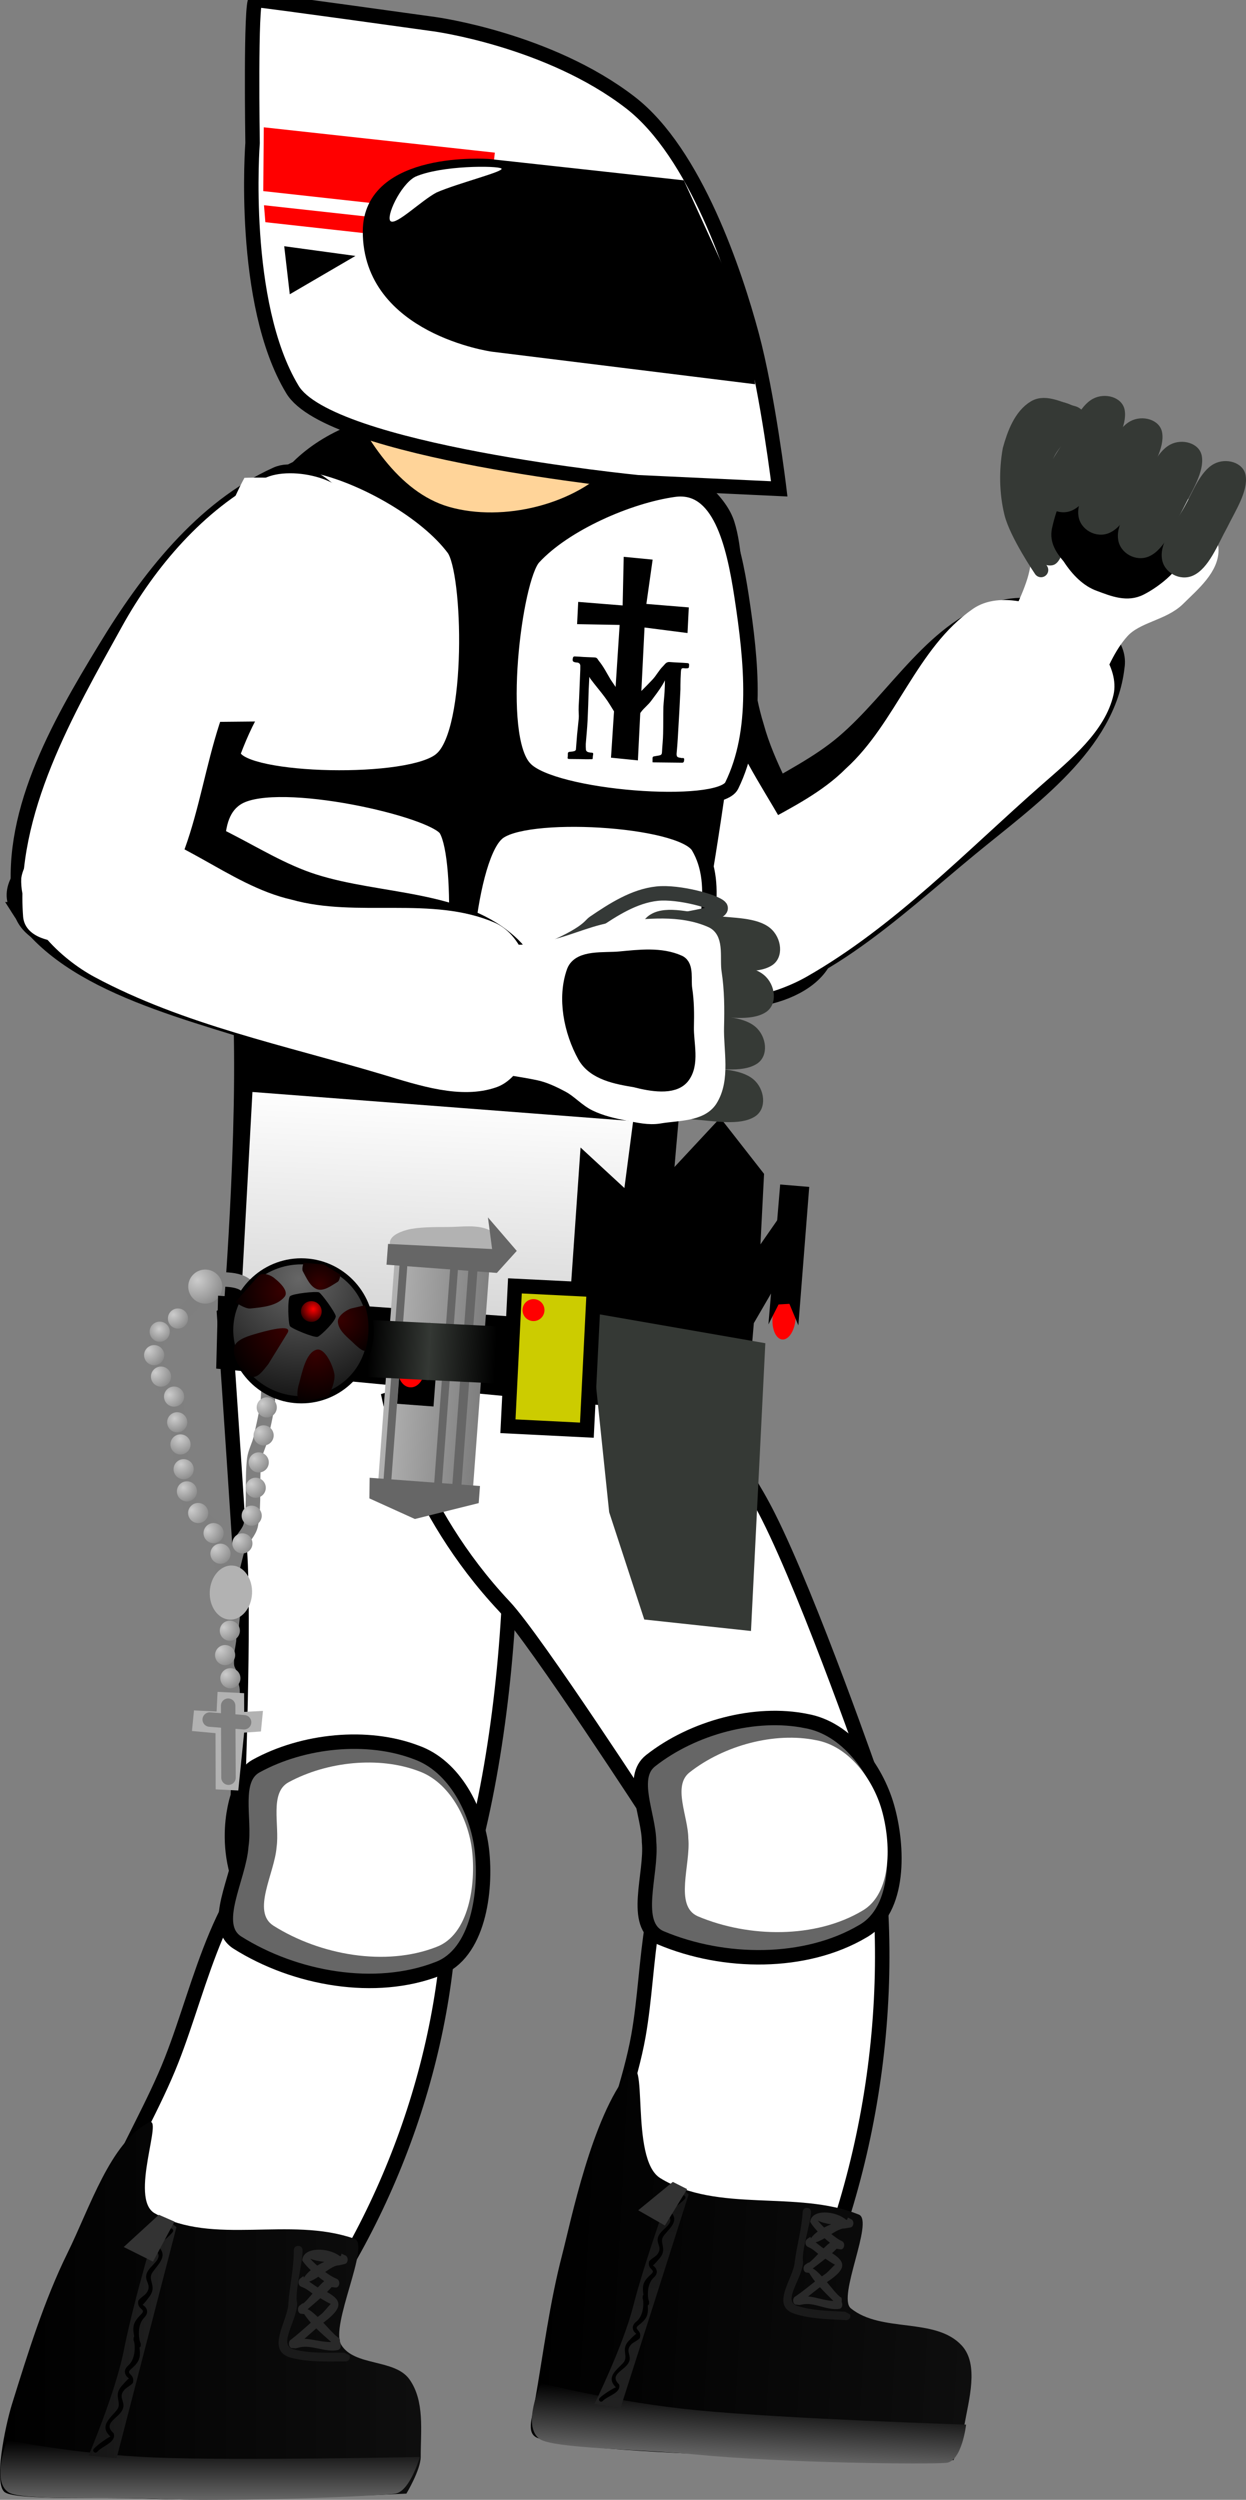 <svg xmlns="http://www.w3.org/2000/svg" xmlns:xlink="http://www.w3.org/1999/xlink" version="1.1" width="215.515" height="432.297" viewBox="0,0,215.515,432.297"><rect x="0" y="0" width="215.515" height="432.297" fill="#808080" stroke="none"/><defs><linearGradient x1="168.633" y1="397.949" x2="241.485" y2="397.949" gradientUnits="userSpaceOnUse" id="color-1"><stop offset="0" stop-color="#000000"/><stop offset="1" stop-color="#0e0e0e"/></linearGradient><linearGradient x1="204.976" y1="420.323" x2="204.976" y2="430.638" gradientUnits="userSpaceOnUse" id="color-2"><stop offset="0" stop-color="#000000"/><stop offset="1" stop-color="#666666"/></linearGradient><linearGradient x1="183.959" y1="402.693" x2="199.15" y2="402.693" gradientUnits="userSpaceOnUse" id="color-3"><stop offset="0" stop-color="#151515"/><stop offset="1" stop-color="#212121"/></linearGradient><linearGradient x1="262.076" y1="388.22" x2="337.633" y2="392.411" gradientUnits="userSpaceOnUse" id="color-4"><stop offset="0" stop-color="#000000"/><stop offset="1" stop-color="#0e0e0e"/></linearGradient><linearGradient x1="298.443" y1="412.456" x2="297.831" y2="423.484" gradientUnits="userSpaceOnUse" id="color-5"><stop offset="0" stop-color="#000000"/><stop offset="1" stop-color="#666666"/></linearGradient><linearGradient x1="280.705" y1="376.002" x2="278.548" y2="414.879" gradientUnits="userSpaceOnUse" id="color-6"><stop offset="0" stop-color="#151515"/><stop offset="1" stop-color="#212121"/></linearGradient><linearGradient x1="311.502" y1="380.944" x2="310.583" y2="397.522" gradientUnits="userSpaceOnUse" id="color-7"><stop offset="0" stop-color="#292929"/><stop offset="1" stop-color="#292929"/></linearGradient><linearGradient x1="279.648" y1="189.248" x2="277.198" y2="238.407" gradientUnits="userSpaceOnUse" id="color-8"><stop offset="0" stop-color="#ffffff"/><stop offset="1" stop-color="#cccccc"/></linearGradient><radialGradient cx="198.629" cy="225.677" r="3.33" gradientUnits="userSpaceOnUse" id="color-9"><stop offset="0" stop-color="#cccccc"/><stop offset="1" stop-color="#7f7f7f"/></radialGradient><radialGradient cx="196.141" cy="228.151" r="2.877" gradientUnits="userSpaceOnUse" id="color-10"><stop offset="0" stop-color="#cccccc"/><stop offset="1" stop-color="#7f7f7f"/></radialGradient><radialGradient cx="194.336" cy="231.819" r="3.57" gradientUnits="userSpaceOnUse" id="color-11"><stop offset="0" stop-color="#cccccc"/><stop offset="1" stop-color="#7f7f7f"/></radialGradient><radialGradient cx="195.512" cy="235.692" r="3.57" gradientUnits="userSpaceOnUse" id="color-12"><stop offset="0" stop-color="#cccccc"/><stop offset="1" stop-color="#7f7f7f"/></radialGradient><radialGradient cx="197.919" cy="239.507" r="3.356" gradientUnits="userSpaceOnUse" id="color-13"><stop offset="0" stop-color="#cccccc"/><stop offset="1" stop-color="#7f7f7f"/></radialGradient><radialGradient cx="198.823" cy="243.635" r="3.091" gradientUnits="userSpaceOnUse" id="color-14"><stop offset="0" stop-color="#cccccc"/><stop offset="1" stop-color="#7f7f7f"/></radialGradient><radialGradient cx="199.758" cy="247.135" r="3.543" gradientUnits="userSpaceOnUse" id="color-15"><stop offset="0" stop-color="#cccccc"/><stop offset="1" stop-color="#7f7f7f"/></radialGradient><radialGradient cx="199.948" cy="251.568" r="3.33" gradientUnits="userSpaceOnUse" id="color-16"><stop offset="0" stop-color="#cccccc"/><stop offset="1" stop-color="#7f7f7f"/></radialGradient><radialGradient cx="200.345" cy="255.575" r="3.117" gradientUnits="userSpaceOnUse" id="color-17"><stop offset="0" stop-color="#cccccc"/><stop offset="1" stop-color="#7f7f7f"/></radialGradient><radialGradient cx="201.768" cy="259.461" r="3.782" gradientUnits="userSpaceOnUse" id="color-18"><stop offset="0" stop-color="#cccccc"/><stop offset="1" stop-color="#7f7f7f"/></radialGradient><radialGradient cx="204.539" cy="262.888" r="3.41" gradientUnits="userSpaceOnUse" id="color-19"><stop offset="0" stop-color="#cccccc"/><stop offset="1" stop-color="#7f7f7f"/></radialGradient><radialGradient cx="205.917" cy="266.101" r="3.757" gradientUnits="userSpaceOnUse" id="color-20"><stop offset="0" stop-color="#cccccc"/><stop offset="1" stop-color="#7f7f7f"/></radialGradient><radialGradient cx="202.809" cy="219.687" r="5.631" gradientUnits="userSpaceOnUse" id="color-21"><stop offset="0" stop-color="#cccccc"/><stop offset="1" stop-color="#7f7f7f"/></radialGradient><radialGradient cx="212.17" cy="222.55" r="3.33" gradientUnits="userSpaceOnUse" id="color-22"><stop offset="0" stop-color="#cccccc"/><stop offset="1" stop-color="#7f7f7f"/></radialGradient><radialGradient cx="213.787" cy="226.737" r="3.33" gradientUnits="userSpaceOnUse" id="color-23"><stop offset="0" stop-color="#cccccc"/><stop offset="1" stop-color="#7f7f7f"/></radialGradient><radialGradient cx="214.318" cy="231.327" r="3.33" gradientUnits="userSpaceOnUse" id="color-24"><stop offset="0" stop-color="#cccccc"/><stop offset="1" stop-color="#7f7f7f"/></radialGradient><radialGradient cx="214.069" cy="236.334" r="3.33" gradientUnits="userSpaceOnUse" id="color-25"><stop offset="0" stop-color="#cccccc"/><stop offset="1" stop-color="#7f7f7f"/></radialGradient><radialGradient cx="213.986" cy="241.045" r="3.33" gradientUnits="userSpaceOnUse" id="color-26"><stop offset="0" stop-color="#cccccc"/><stop offset="1" stop-color="#7f7f7f"/></radialGradient><radialGradient cx="213.44" cy="245.885" r="3.33" gradientUnits="userSpaceOnUse" id="color-27"><stop offset="0" stop-color="#cccccc"/><stop offset="1" stop-color="#7f7f7f"/></radialGradient><radialGradient cx="212.599" cy="250.558" r="3.33" gradientUnits="userSpaceOnUse" id="color-28"><stop offset="0" stop-color="#cccccc"/><stop offset="1" stop-color="#7f7f7f"/></radialGradient><radialGradient cx="212.076" cy="254.943" r="3.33" gradientUnits="userSpaceOnUse" id="color-29"><stop offset="0" stop-color="#cccccc"/><stop offset="1" stop-color="#7f7f7f"/></radialGradient><radialGradient cx="211.379" cy="259.775" r="3.33" gradientUnits="userSpaceOnUse" id="color-30"><stop offset="0" stop-color="#cccccc"/><stop offset="1" stop-color="#7f7f7f"/></radialGradient><radialGradient cx="209.772" cy="264.563" r="3.33" gradientUnits="userSpaceOnUse" id="color-31"><stop offset="0" stop-color="#cccccc"/><stop offset="1" stop-color="#7f7f7f"/></radialGradient><radialGradient cx="207.349" cy="279.759" r="3.41" gradientUnits="userSpaceOnUse" id="color-32"><stop offset="0" stop-color="#cccccc"/><stop offset="1" stop-color="#7f7f7f"/></radialGradient><radialGradient cx="206.716" cy="283.633" r="3.757" gradientUnits="userSpaceOnUse" id="color-33"><stop offset="0" stop-color="#cccccc"/><stop offset="1" stop-color="#7f7f7f"/></radialGradient><radialGradient cx="207.697" cy="287.883" r="3.33" gradientUnits="userSpaceOnUse" id="color-34"><stop offset="0" stop-color="#cccccc"/><stop offset="1" stop-color="#7f7f7f"/></radialGradient><linearGradient x1="293.323" y1="245.924" x2="290.623" y2="278.052" gradientUnits="userSpaceOnUse" id="color-35"><stop offset="0" stop-color="#ff0000"/><stop offset="1" stop-color="#ff0000" stop-opacity="0"/></linearGradient><linearGradient x1="287.669" y1="245.486" x2="293.33" y2="245.769" gradientUnits="userSpaceOnUse" id="color-36"><stop offset="0" stop-color="#ff0000"/><stop offset="1" stop-color="#ff0000" stop-opacity="0"/></linearGradient><linearGradient x1="253.359" y1="216.567" x2="236.967" y2="215.346" gradientUnits="userSpaceOnUse" id="color-37"><stop offset="0" stop-color="#7f7f7f"/><stop offset="1" stop-color="#b2b2b2"/></linearGradient><linearGradient x1="254.655" y1="227.701" x2="242.82" y2="227.111" gradientUnits="userSpaceOnUse" id="color-38"><stop offset="0" stop-color="#000000"/><stop offset="1" stop-color="#353935"/></linearGradient><linearGradient x1="232.627" y1="226.603" x2="243.248" y2="227.132" gradientUnits="userSpaceOnUse" id="color-39"><stop offset="0" stop-color="#000000"/><stop offset="1" stop-color="#353935"/></linearGradient><radialGradient cx="220.285" cy="219.44" r="26.668" gradientUnits="userSpaceOnUse" id="color-40"><stop offset="0" stop-color="#666666"/><stop offset="1" stop-color="#000000"/></radialGradient><radialGradient cx="218.272" cy="228.199" r="11.46" gradientUnits="userSpaceOnUse" id="color-41"><stop offset="0" stop-color="#370000"/><stop offset="1" stop-color="#000000"/></radialGradient><radialGradient cx="223.246" cy="232.182" r="9.775" gradientUnits="userSpaceOnUse" id="color-42"><stop offset="0" stop-color="#370000"/><stop offset="1" stop-color="#000000"/></radialGradient><radialGradient cx="217.489" cy="221.538" r="9.044" gradientUnits="userSpaceOnUse" id="color-43"><stop offset="0" stop-color="#370000"/><stop offset="1" stop-color="#000000"/></radialGradient><radialGradient cx="227.583" cy="226.436" r="7.954" gradientUnits="userSpaceOnUse" id="color-44"><stop offset="0" stop-color="#370000"/><stop offset="1" stop-color="#000000"/></radialGradient><radialGradient cx="223.945" cy="220.521" r="5.986" gradientUnits="userSpaceOnUse" id="color-45"><stop offset="0" stop-color="#370000"/><stop offset="1" stop-color="#000000"/></radialGradient><radialGradient cx="222.816" cy="224.711" r="2.92" gradientUnits="userSpaceOnUse" id="color-46"><stop offset="0" stop-color="#ff0000"/><stop offset="1" stop-color="#000000"/></radialGradient><linearGradient x1="0" y1="399.608" x2="72.851" y2="399.608" gradientUnits="userSpaceOnUse" id="color-1-,0,0,1,-168.6335,1.65947"><stop offset="0" stop-color="#000000"/><stop offset="1" stop-color="#0e0e0e"/></linearGradient><linearGradient x1="36.343" y1="421.983" x2="36.343" y2="432.297" gradientUnits="userSpaceOnUse" id="color-2-,0,0,1,-168.6335,1.65947"><stop offset="0" stop-color="#000000"/><stop offset="1" stop-color="#666666"/></linearGradient><linearGradient x1="15.325" y1="404.352" x2="30.517" y2="404.352" gradientUnits="userSpaceOnUse" id="color-3-,0,0,1,-168.6335,1.65947"><stop offset="0" stop-color="#151515"/><stop offset="1" stop-color="#212121"/></linearGradient><linearGradient x1="93.443" y1="389.879" x2="168.999" y2="394.071" gradientUnits="userSpaceOnUse" id="color-4-,0,0,1,-168.6335,1.65947"><stop offset="0" stop-color="#000000"/><stop offset="1" stop-color="#0e0e0e"/></linearGradient><linearGradient x1="129.809" y1="414.115" x2="129.197" y2="425.144" gradientUnits="userSpaceOnUse" id="color-5-,0,0,1,-168.6335,1.65947"><stop offset="0" stop-color="#000000"/><stop offset="1" stop-color="#666666"/></linearGradient><linearGradient x1="112.072" y1="377.661" x2="109.915" y2="416.538" gradientUnits="userSpaceOnUse" id="color-6-,0,0,1,-168.6335,1.65947"><stop offset="0" stop-color="#151515"/><stop offset="1" stop-color="#212121"/></linearGradient><linearGradient x1="142.869" y1="382.603" x2="141.949" y2="399.181" gradientUnits="userSpaceOnUse" id="color-7-,0,0,1,-168.6335,1.65947"><stop offset="0" stop-color="#292929"/><stop offset="1" stop-color="#292929"/></linearGradient><linearGradient x1="111.015" y1="190.908" x2="108.564" y2="240.067" gradientUnits="userSpaceOnUse" id="color-8-,0,0,1,-168.6335,1.65947"><stop offset="0" stop-color="#ffffff"/><stop offset="1" stop-color="#cccccc"/></linearGradient><radialGradient cx="29.996" cy="227.337" r="3.33" gradientUnits="userSpaceOnUse" id="color-9-,0,0,1,-168.6335,1.65947"><stop offset="0" stop-color="#cccccc"/><stop offset="1" stop-color="#7f7f7f"/></radialGradient><radialGradient cx="27.508" cy="229.811" r="2.877" gradientUnits="userSpaceOnUse" id="color-10-,0,0,1,-168.6335,1.65947"><stop offset="0" stop-color="#cccccc"/><stop offset="1" stop-color="#7f7f7f"/></radialGradient><radialGradient cx="25.702" cy="233.478" r="3.57" gradientUnits="userSpaceOnUse" id="color-11-,0,0,1,-168.6335,1.65947"><stop offset="0" stop-color="#cccccc"/><stop offset="1" stop-color="#7f7f7f"/></radialGradient><radialGradient cx="26.878" cy="237.352" r="3.57" gradientUnits="userSpaceOnUse" id="color-12-,0,0,1,-168.6335,1.65947"><stop offset="0" stop-color="#cccccc"/><stop offset="1" stop-color="#7f7f7f"/></radialGradient><radialGradient cx="29.286" cy="241.167" r="3.356" gradientUnits="userSpaceOnUse" id="color-13-,0,0,1,-168.6335,1.65947"><stop offset="0" stop-color="#cccccc"/><stop offset="1" stop-color="#7f7f7f"/></radialGradient><radialGradient cx="30.189" cy="245.294" r="3.091" gradientUnits="userSpaceOnUse" id="color-14-,0,0,1,-168.6335,1.65947"><stop offset="0" stop-color="#cccccc"/><stop offset="1" stop-color="#7f7f7f"/></radialGradient><radialGradient cx="31.124" cy="248.795" r="3.543" gradientUnits="userSpaceOnUse" id="color-15-,0,0,1,-168.6335,1.65947"><stop offset="0" stop-color="#cccccc"/><stop offset="1" stop-color="#7f7f7f"/></radialGradient><radialGradient cx="31.315" cy="253.227" r="3.33" gradientUnits="userSpaceOnUse" id="color-16-,0,0,1,-168.6335,1.65947"><stop offset="0" stop-color="#cccccc"/><stop offset="1" stop-color="#7f7f7f"/></radialGradient><radialGradient cx="31.711" cy="257.234" r="3.117" gradientUnits="userSpaceOnUse" id="color-17-,0,0,1,-168.6335,1.65947"><stop offset="0" stop-color="#cccccc"/><stop offset="1" stop-color="#7f7f7f"/></radialGradient><radialGradient cx="33.134" cy="261.12" r="3.782" gradientUnits="userSpaceOnUse" id="color-18-,0,0,1,-168.6335,1.65947"><stop offset="0" stop-color="#cccccc"/><stop offset="1" stop-color="#7f7f7f"/></radialGradient><radialGradient cx="35.906" cy="264.548" r="3.41" gradientUnits="userSpaceOnUse" id="color-19-,0,0,1,-168.6335,1.65947"><stop offset="0" stop-color="#cccccc"/><stop offset="1" stop-color="#7f7f7f"/></radialGradient><radialGradient cx="37.284" cy="267.76" r="3.756" gradientUnits="userSpaceOnUse" id="color-20-,0,0,1,-168.6335,1.65947"><stop offset="0" stop-color="#cccccc"/><stop offset="1" stop-color="#7f7f7f"/></radialGradient><radialGradient cx="34.176" cy="221.346" r="5.631" gradientUnits="userSpaceOnUse" id="color-21-,0,0,1,-168.6335,1.65947"><stop offset="0" stop-color="#cccccc"/><stop offset="1" stop-color="#7f7f7f"/></radialGradient><radialGradient cx="43.537" cy="224.209" r="3.33" gradientUnits="userSpaceOnUse" id="color-22-,0,0,1,-168.6335,1.65947"><stop offset="0" stop-color="#cccccc"/><stop offset="1" stop-color="#7f7f7f"/></radialGradient><radialGradient cx="45.153" cy="228.397" r="3.33" gradientUnits="userSpaceOnUse" id="color-23-,0,0,1,-168.6335,1.65947"><stop offset="0" stop-color="#cccccc"/><stop offset="1" stop-color="#7f7f7f"/></radialGradient><radialGradient cx="45.685" cy="232.986" r="3.33" gradientUnits="userSpaceOnUse" id="color-24-,0,0,1,-168.6335,1.65947"><stop offset="0" stop-color="#cccccc"/><stop offset="1" stop-color="#7f7f7f"/></radialGradient><radialGradient cx="45.435" cy="237.993" r="3.33" gradientUnits="userSpaceOnUse" id="color-25-,0,0,1,-168.6335,1.65947"><stop offset="0" stop-color="#cccccc"/><stop offset="1" stop-color="#7f7f7f"/></radialGradient><radialGradient cx="45.352" cy="242.704" r="3.33" gradientUnits="userSpaceOnUse" id="color-26-,0,0,1,-168.6335,1.65947"><stop offset="0" stop-color="#cccccc"/><stop offset="1" stop-color="#7f7f7f"/></radialGradient><radialGradient cx="44.807" cy="247.544" r="3.33" gradientUnits="userSpaceOnUse" id="color-27-,0,0,1,-168.6335,1.65947"><stop offset="0" stop-color="#cccccc"/><stop offset="1" stop-color="#7f7f7f"/></radialGradient><radialGradient cx="43.966" cy="252.217" r="3.33" gradientUnits="userSpaceOnUse" id="color-28-,0,0,1,-168.6335,1.65947"><stop offset="0" stop-color="#cccccc"/><stop offset="1" stop-color="#7f7f7f"/></radialGradient><radialGradient cx="43.443" cy="256.602" r="3.33" gradientUnits="userSpaceOnUse" id="color-29-,0,0,1,-168.6335,1.65947"><stop offset="0" stop-color="#cccccc"/><stop offset="1" stop-color="#7f7f7f"/></radialGradient><radialGradient cx="42.746" cy="261.435" r="3.33" gradientUnits="userSpaceOnUse" id="color-30-,0,0,1,-168.6335,1.65947"><stop offset="0" stop-color="#cccccc"/><stop offset="1" stop-color="#7f7f7f"/></radialGradient><radialGradient cx="41.138" cy="266.222" r="3.33" gradientUnits="userSpaceOnUse" id="color-31-,0,0,1,-168.6335,1.65947"><stop offset="0" stop-color="#cccccc"/><stop offset="1" stop-color="#7f7f7f"/></radialGradient><radialGradient cx="38.715" cy="281.419" r="3.41" gradientUnits="userSpaceOnUse" id="color-32-,0,0,1,-168.6335,1.65947"><stop offset="0" stop-color="#cccccc"/><stop offset="1" stop-color="#7f7f7f"/></radialGradient><radialGradient cx="38.083" cy="285.292" r="3.756" gradientUnits="userSpaceOnUse" id="color-33-,0,0,1,-168.6335,1.65947"><stop offset="0" stop-color="#cccccc"/><stop offset="1" stop-color="#7f7f7f"/></radialGradient><radialGradient cx="39.063" cy="289.542" r="3.33" gradientUnits="userSpaceOnUse" id="color-34-,0,0,1,-168.6335,1.65947"><stop offset="0" stop-color="#cccccc"/><stop offset="1" stop-color="#7f7f7f"/></radialGradient><linearGradient x1="124.689" y1="247.583" x2="121.989" y2="279.711" gradientUnits="userSpaceOnUse" id="color-35-,0,0,1,-168.6335,1.65947"><stop offset="0" stop-color="#ff0000"/><stop offset="1" stop-color="#ff0000" stop-opacity="0"/></linearGradient><linearGradient x1="119.035" y1="247.146" x2="124.697" y2="247.428" gradientUnits="userSpaceOnUse" id="color-36-,0,0,1,-168.6335,1.65947"><stop offset="0" stop-color="#ff0000"/><stop offset="1" stop-color="#ff0000" stop-opacity="0"/></linearGradient><linearGradient x1="84.726" y1="218.227" x2="68.334" y2="217.005" gradientUnits="userSpaceOnUse" id="color-37-,0,0,1,-168.6335,1.65947"><stop offset="0" stop-color="#7f7f7f"/><stop offset="1" stop-color="#b2b2b2"/></linearGradient><linearGradient x1="86.022" y1="229.361" x2="74.187" y2="228.77" gradientUnits="userSpaceOnUse" id="color-38-,0,0,1,-168.6335,1.65947"><stop offset="0" stop-color="#000000"/><stop offset="1" stop-color="#353935"/></linearGradient><linearGradient x1="63.994" y1="228.262" x2="74.615" y2="228.792" gradientUnits="userSpaceOnUse" id="color-39-,0,0,1,-168.6335,1.65947"><stop offset="0" stop-color="#000000"/><stop offset="1" stop-color="#353935"/></linearGradient><radialGradient cx="51.652" cy="221.099" r="26.668" gradientUnits="userSpaceOnUse" id="color-40-,0,0,1,-168.6335,1.65947"><stop offset="0" stop-color="#666666"/><stop offset="1" stop-color="#000000"/></radialGradient><radialGradient cx="49.638" cy="229.859" r="11.46" gradientUnits="userSpaceOnUse" id="color-41-,0,0,1,-168.6335,1.65947"><stop offset="0" stop-color="#370000"/><stop offset="1" stop-color="#000000"/></radialGradient><radialGradient cx="54.612" cy="233.842" r="9.775" gradientUnits="userSpaceOnUse" id="color-42-,0,0,1,-168.6335,1.65947"><stop offset="0" stop-color="#370000"/><stop offset="1" stop-color="#000000"/></radialGradient><radialGradient cx="48.855" cy="223.197" r="9.044" gradientUnits="userSpaceOnUse" id="color-43-,0,0,1,-168.6335,1.65947"><stop offset="0" stop-color="#370000"/><stop offset="1" stop-color="#000000"/></radialGradient><radialGradient cx="58.95" cy="228.095" r="7.954" gradientUnits="userSpaceOnUse" id="color-44-,0,0,1,-168.6335,1.65947"><stop offset="0" stop-color="#370000"/><stop offset="1" stop-color="#000000"/></radialGradient><radialGradient cx="55.311" cy="222.18" r="5.986" gradientUnits="userSpaceOnUse" id="color-45-,0,0,1,-168.6335,1.65947"><stop offset="0" stop-color="#370000"/><stop offset="1" stop-color="#000000"/></radialGradient><radialGradient cx="54.182" cy="226.37" r="2.92" gradientUnits="userSpaceOnUse" id="color-46-,0,0,1,-168.6335,1.65947"><stop offset="0" stop-color="#ff0000"/><stop offset="1" stop-color="#000000"/></radialGradient></defs><g><g data-paper-data="{&quot;isPaintingLayer&quot;:true}" fill-rule="nonzero" stroke-linejoin="miter" stroke-miterlimit="10" stroke-dasharray="" stroke-dashoffset="0" style="mix-blend-mode: normal"><g><g><path d="M 123.679 172.87 C 115.903 172.934 116.192 155.8 119.824 148.518 C 124.716 138.727 137.25 135.643 145.806 128.386 C 154.992 120.619 161.703 107.956 173.379 105.029 C 180.988 103.134 194.43 108.158 193.257 115.383 C 191.704 128.905 178.271 138.221 167.9 146.752 C 154.731 157.586 139.941 172.051 123.679 172.87 Z " data-paper-data="{&quot;origRot&quot;:0}" fill="#000000" stroke="#000000" stroke-linecap="round" stroke-width="2.5"/><g data-paper-data="{&quot;origRot&quot;:0}"><path d="M 182.31 127.344 C 178.761 129.479 171.472 127.789 171.098 124.02 C 169.939 115.697 176.469 108.244 178.896 100.428 C 179.983 96.933 179.766 92.931 181.006 89.632 C 182.693 85.149 183.287 78.348 187.911 76.999 C 192.75 75.573 197.41 80.965 201.295 84.22 C 204.562 86.959 208.751 90.408 209.502 94.78 C 209.759 98.21 206.245 101.068 203.781 103.521 C 201.164 106.126 196.604 106.407 194.094 109.165 C 189.256 114.492 188.468 123.599 182.31 127.344 Z " fill="#ffffff" stroke="#ffffff" stroke-linecap="round" stroke-width="2.5"/><path d="M 180.065 98.571 C 180.065 98.571 175.809 92.304 174.94 88.705 C 174.086 85.174 174.034 81.337 174.673 77.755 C 175.417 75.052 176.579 71.899 178.958 70.476 C 180.902 69.321 183.502 70.906 185.688 71.462 C 186.35 71.63 187.149 72.898 187.149 72.898 " fill="none" stroke="#353935" stroke-linecap="round" stroke-width="2.5"/><path d="M 174.341 84.902 C 174.546 79.509 176.221 74.053 179.84 70.427 C 181.339 68.506 186.311 69.526 186.629 71.586 C 187.101 74.748 182.288 77.084 181.894 80.376 C 181.581 83.025 183.722 85.336 183.929 88.008 C 184.507 89.921 184.721 91.982 184.222 93.974 C 183.887 95.348 183.362 97.306 182.214 97.699 C 181.067 98.093 179.15 97.146 178.343 95.989 C 176.136 92.817 174.171 88.826 174.341 84.902 Z " fill="#353935" stroke="none" stroke-linecap="round" stroke-width="2.5"/><path d="M 189.697 102.173 C 187.407 101.349 185.493 99.427 183.986 97.106 C 182.847 95.754 181.442 93.902 181.951 91.406 C 182.664 88.09 184.41 83.123 187.025 82.409 C 190.48 81.474 192.713 85.375 195.299 87.315 C 198.333 89.638 203.523 90.546 204.531 95.206 C 205.109 97.973 200.462 101.496 197.792 102.833 C 194.958 104.252 192.167 103.094 189.697 102.173 Z " fill="#000000" stroke="none" stroke-linecap="round" stroke-width="2.5"/><g stroke-linecap="round"><path d="M 180.052 85.303 C 179.652 82.463 182.37 79.197 183.909 76.456 C 185.407 73.814 186.669 70.238 189.048 68.96 C 191.126 67.846 194.119 68.665 194.528 70.901 C 195.023 73.62 192.774 77.038 191.36 79.913 C 189.703 82.918 188.15 87.048 185.436 88.267 C 183.131 89.304 180.331 87.709 180.052 85.303 Z " stroke-width="2.5" fill="#353935" stroke="none"/><path d="M 186.529 89.177 C 186.129 86.337 188.847 83.07 190.386 80.33 C 191.884 77.687 193.146 74.112 195.525 72.834 C 197.603 71.719 200.596 72.538 201.005 74.775 C 201.5 77.493 199.251 80.912 197.837 83.786 C 196.18 86.791 194.627 90.921 191.913 92.141 C 189.607 93.177 186.808 91.582 186.529 89.177 Z " stroke-width="2.5" fill="#353935" stroke="none"/><path d="M 193.393 93.238 C 192.993 90.398 195.71 87.132 197.249 84.391 C 198.747 81.749 200.009 78.173 202.388 76.895 C 204.466 75.781 207.459 76.6 207.868 78.837 C 208.364 81.555 206.114 84.973 204.701 87.848 C 203.043 90.853 201.49 94.983 198.776 96.202 C 196.471 97.239 193.671 95.644 193.393 93.238 Z " stroke-width="2.5" fill="#353935" stroke="none"/><path d="M 200.969 96.572 C 200.569 93.732 203.287 90.466 204.826 87.725 C 206.324 85.082 207.586 81.507 209.965 80.229 C 212.043 79.115 215.036 79.934 215.445 82.17 C 215.94 84.889 213.691 88.307 212.277 91.182 C 210.62 94.186 209.066 98.317 206.353 99.536 C 204.047 100.572 201.247 98.978 200.969 96.572 Z " stroke-width="2.5" fill="#353935" stroke="none"/></g><path d="" fill="#eac18d" stroke="none" stroke-linecap="butt" stroke-width="2.5" transform="matrix(1,0,0,1,-168.633,1.659)"/></g><path d="M 105.718 91.637 C 107.737 86.742 118.077 85.813 121.552 90.31 C 128.939 99.973 127.317 114.124 130.888 125.57 C 134.511 138.888 146.459 151.475 143.082 164.682 C 141.024 172.675 124.906 175.812 117.95 170.315 C 108.103 162.379 106.81 147.068 104.565 133.885 C 102.213 120.011 100.273 104.608 105.718 91.637 Z " data-paper-data="{&quot;origRot&quot;:0}" fill="#000000" stroke="#000000" stroke-linecap="round" stroke-width="2.5"/><path d="M 139.537 168.894 C 133.792 172.167 124.195 174.671 118.305 170.546 C 114.007 166.848 115.188 157.548 118.57 152.792 C 125.164 143.536 138.264 141.012 146.319 132.895 C 155.007 125.016 158.564 111.999 168.297 105.28 C 172.997 102.05 180.402 104.538 185.292 107.481 C 189.123 109.792 193.679 115.398 192.601 120.133 C 191.156 126.477 185.202 131.314 180.232 135.673 C 167.2 147.116 154.728 160.224 139.537 168.894 Z " data-paper-data="{&quot;origRot&quot;:0}" fill="#ffffff" stroke="none" stroke-linecap="round" stroke-width="2.5"/><path d="M 104.704 93.283 C 106.504 88.24 116.511 82.692 119.508 86.983 C 126.261 96.667 121.601 110.653 125.151 122.092 C 128.894 135.954 142.953 148.083 141.259 162.445 C 140.332 170.243 124.779 175.596 119.025 170.017 C 108.067 160.402 106.923 143.447 104.133 128.689 C 101.949 117.103 100.784 104.269 104.704 93.283 Z " data-paper-data="{&quot;origRot&quot;:0}" fill="#ffffff" stroke="none" stroke-linecap="round" stroke-width="2.5"/></g><path d="M 50.676 317.01 C 58.47 311.995 77.824 315.62 77.92 325.396 C 78.178 353.624 67.672 383.312 50.35 405.579 C 43.521 414.349 20.162 412.996 16.2 402.881 C 10.582 388.476 23.8 371.304 29.685 356.253 C 34.954 342.879 37.998 325.092 50.676 317.01 Z " fill="#ffffff" stroke="#000000" stroke-linecap="round" stroke-width="2.5"/><path d="M 38.772 227.414 C 38.772 227.414 76.502 207.39 83.729 226.198 C 90.956 245.005 90.166 298.826 78.504 330.813 C 74.772 341.045 52.992 340.821 45.7 332.655 C 36.912 322.323 41.131 310.601 41.131 310.601 C 41.131 310.601 42.308 280.22 41.495 268.193 C 40.291 249.465 38.772 227.414 38.772 227.414 Z " data-paper-data="{&quot;origRot&quot;:0}" fill="#ffffff" stroke="#000000" stroke-linecap="round" stroke-width="2.5"/><g data-paper-data="{&quot;origPos&quot;:null}"><path d="M 0.874 431.008 C -1.169 429.706 0.845 419.691 2.086 415.707 C 4.79 407.017 7.652 397.783 11.65 389.664 C 15.616 381.612 19.054 370.585 25.706 367.056 C 28.435 365.607 22.258 380.203 26.764 382.744 C 36.868 388.438 50.057 383.185 61.314 387.151 C 64.127 388.142 57.041 402.173 59.022 405.483 C 61.3 409.249 68.287 407.877 70.832 411.477 C 73.48 415.221 72.757 420.385 72.771 424.874 C 72.75 427.13 70.294 431.219 70.294 431.219 C 70.294 431.219 40.735 432.75 25.706 432.101 C 17.51 431.748 3.107 432.431 0.874 431.008 Z " data-paper-data="{&quot;origPos&quot;:null}" fill="url(#color-1-,0,0,1,-168.6335,1.65947)" stroke-linecap="round" stroke-width="2.5" stroke="none"/><path d="M 1.489 431.008 C -1.568 429.059 1.229 421.983 1.229 421.983 C 1.229 421.983 13.38 424.431 26.648 424.968 C 41.244 425.559 72.627 424.874 72.627 424.874 C 72.627 424.874 70.912 430.824 68.377 431.219 C 65.842 431.615 41.35 432.75 26.321 432.101 C 18.125 431.748 3.721 432.431 1.489 431.008 Z " data-paper-data="{&quot;origPos&quot;:null}" fill="url(#color-2-,0,0,1,-168.6335,1.65947)" stroke-linecap="round" stroke-width="2.5" stroke="none"/><g data-paper-data="{&quot;origPos&quot;:null}" stroke-linecap="butt"><g data-paper-data="{&quot;origPos&quot;:null}"><path d="M 15.325 424.646 C 15.325 424.646 19.997 413.663 21.433 406.366 C 23.178 397.492 27.406 383.629 27.406 383.629 C 27.406 383.629 27.976 383.579 28.573 383.824 C 29.416 384.172 30.517 385.148 30.517 385.148 L 20.172 425.08 Z " data-paper-data="{&quot;origPos&quot;:null}" fill="url(#color-3-,0,0,1,-168.6335,1.65947)" stroke-width="2.5" stroke="none"/><path d="M 23.618 403.991 C 23.926 404.102 23.886 404.377 23.863 404.466 C 23.936 404.694 24.004 404.914 24.035 405.154 C 24.329 407.462 24.418 408.16 22.69 409.66 C 21.582 410.597 23.34 410.453 23.008 411.995 C 22.94 412.312 21.801 412.932 21.557 413.214 C 20.087 414.862 22.371 415.474 20.739 417.357 C 19.714 418.507 17.955 419.312 19.674 420.801 C 20.133 422.365 17.719 422.95 16.814 423.995 C 16.814 423.995 16.557 424.292 16.26 424.034 C 15.963 423.777 16.22 423.48 16.22 423.48 C 16.82 422.788 18.797 421.405 19.118 421.358 C 17.122 419.588 19.002 418.23 20.145 416.843 C 21.271 415.543 19.533 414.433 20.963 412.699 C 21.263 412.353 21.919 411.59 22.301 411.286 C 21.834 411.009 21.055 410.081 22.175 409.067 C 23.172 408.201 23.422 406.564 23.255 405.254 C 23.227 405.035 23.166 404.865 23.099 404.655 L 23.116 404.228 C 23.116 404.228 23.249 403.858 23.618 403.991 Z " data-paper-data="{&quot;origPos&quot;:null,&quot;origRot&quot;:0}" fill="#000000" stroke-width="2.5" stroke="none"/><path d="M 23.863 405.951 C 23.548 405.863 23.569 405.586 23.585 405.495 C 23.496 405.272 23.413 405.058 23.366 404.821 C 22.91 402.54 22.772 401.85 24.39 400.231 C 25.429 399.219 23.685 399.486 23.908 397.925 C 23.954 397.604 25.046 396.906 25.27 396.607 C 26.621 394.859 24.299 394.409 25.794 392.416 C 26.736 391.197 28.434 390.271 26.615 388.906 C 26.047 387.378 28.413 386.625 29.243 385.519 C 29.243 385.519 29.479 385.204 29.793 385.44 C 30.107 385.676 29.871 385.99 29.871 385.99 C 29.321 386.724 27.447 388.242 27.13 388.311 C 29.246 389.936 27.466 391.423 26.423 392.887 C 25.391 394.263 27.203 395.248 25.899 397.078 C 25.624 397.445 25.023 398.252 24.663 398.582 C 25.149 398.826 25.992 399.697 24.946 400.787 C 24.012 401.721 23.877 403.371 24.136 404.667 C 24.18 404.883 24.252 405.048 24.334 405.253 L 24.348 405.68 C 24.348 405.68 24.241 406.058 23.863 405.951 Z " data-paper-data="{&quot;origPos&quot;:null,&quot;index&quot;:null}" fill="#000000" stroke-width="2.5" stroke="none"/></g><path d="M 21.402 388.572 L 27.478 383.002 L 30.179 384.183 L 26.466 391.104 Z " data-paper-data="{&quot;origPos&quot;:null}" fill="#333333" stroke-width="2.5" stroke="none"/></g><g data-paper-data="{&quot;origPos&quot;:null}" stroke-linecap="butt"><path d="M 58.805 404.886 C 58.807 404.961 58.8 405.028 58.786 405.087 C 58.853 405.181 58.907 405.314 58.931 405.504 C 59.025 406.253 58.468 406.38 58.468 406.38 C 56.232 406.891 53.679 405.289 51.518 406.014 C 51.4 406.041 51.282 406.067 51.165 406.094 L 50.578 406.054 C 50.459 406.07 50.316 406.043 50.19 405.892 C 50.103 405.806 50.025 405.675 49.997 405.474 C 49.953 405.278 49.977 405.113 50.025 404.983 C 50.086 404.767 50.206 404.654 50.319 404.596 C 51.522 403.682 52.616 402.657 53.763 401.66 C 53.341 401.184 52.95 400.688 52.612 400.172 L 52.066 400.116 C 51.755 400.084 51.522 399.719 51.546 399.3 C 51.561 399.033 51.677 398.809 51.84 398.69 L 52.379 398.284 L 52.408 398.353 C 52.826 398.067 53.416 397.374 54.058 396.622 C 53.61 396.295 53.168 395.941 52.704 395.703 L 52.703 395.705 L 52.035 395.406 C 51.788 395.303 51.618 394.982 51.639 394.622 C 51.654 394.355 51.77 394.131 51.933 394.012 L 52.472 393.605 L 52.579 393.861 C 52.881 393.385 53.284 392.956 53.744 392.574 C 53.131 391.989 52.604 391.4 52.279 390.89 C 52.42 388.467 56.85 388.626 58.791 390.161 L 58.974 390.119 L 59.071 389.728 L 59.739 390.027 C 59.985 390.13 60.155 390.451 60.135 390.811 C 60.114 391.172 59.91 391.454 59.655 391.505 C 59.5 391.54 59.21 391.606 58.96 391.663 C 58.819 391.695 58.691 391.725 58.607 391.744 C 57.993 391.724 57.131 392.271 56.24 392.892 C 56.881 393.36 57.495 393.742 57.958 393.949 L 58.287 394.097 C 58.533 394.199 58.703 394.52 58.682 394.88 C 58.659 395.299 58.387 395.612 58.076 395.58 L 57.383 395.508 L 57.385 395.472 C 57.137 395.76 56.856 396.056 56.555 396.355 C 59.392 397.892 59.143 399.232 56.044 401.571 C 56.003 401.602 55.962 401.633 55.92 401.664 C 56.834 402.635 57.699 403.615 58.198 403.994 L 58.531 404.263 C 58.531 404.263 58.784 404.127 58.805 404.886 Z M 54.706 402.651 C 54.014 403.24 53.342 403.849 52.663 404.442 C 54.199 404.519 55.762 405.05 57.29 405.004 C 56.479 404.284 55.566 403.501 54.706 402.651 Z M 57.203 398.415 C 56.601 398.149 55.889 397.7 55.411 397.426 C 54.633 398.123 53.837 398.787 53.204 399.334 C 53.672 399.507 54.294 400.028 54.949 400.668 C 55.127 400.525 55.308 400.384 55.491 400.246 C 55.958 399.894 56.629 399.024 57.203 398.415 Z M 56.111 391.128 C 55.154 391.06 54.22 390.845 53.65 390.576 C 53.99 390.969 54.412 391.384 54.865 391.786 C 55.272 391.541 55.694 391.322 56.111 391.128 Z M 56.08 394.485 C 55.747 394.252 55.4 393.992 55.056 393.717 C 54.475 394.108 53.923 394.435 53.466 394.551 C 53.97 394.888 54.461 395.273 54.975 395.57 C 55.353 395.153 55.729 394.77 56.08 394.485 Z " data-paper-data="{&quot;origPos&quot;:null,&quot;origRot&quot;:0}" fill="#292929" stroke-width="2.5" stroke="none"/><path d="M 60.065 408.299 C 59.832 408.403 59.642 408.393 59.493 408.334 L 59.524 408.364 C 56.43 408.364 53.47 408.51 50.458 407.757 C 45.706 406.569 49.883 401.264 49.883 398.256 C 50.105 395.189 50.818 392.354 50.818 389.141 C 50.818 389.141 50.818 388.382 51.578 388.382 C 52.337 388.382 52.337 389.141 52.337 389.141 C 52.337 391.365 50.908 396.571 51.402 398.256 C 51.402 401.372 47.941 405.562 50.827 406.284 C 53.712 407.005 56.552 406.845 59.524 406.845 L 60.452 407.297 C 60.452 407.297 60.76 407.992 60.065 408.299 Z " data-paper-data="{&quot;origPos&quot;:null}" fill="#1a1a1a" stroke-width="2.5" stroke="none"/></g></g><g data-paper-data="{&quot;origRot&quot;:0}" stroke-linecap="round"><path d="M 83.341 319.849 C 84.194 327.061 82.732 337.903 75.707 340.48 C 64.955 344.655 51.065 342.238 41.045 335.922 C 36.36 332.901 41.38 324.764 41.739 319.201 C 42.461 314.579 40.194 307.658 44.288 305.406 C 52.458 300.912 63.591 299.82 71.987 303.036 C 78.658 305.394 82.549 313.176 83.341 319.849 Z " data-paper-data="{&quot;origPos&quot;:null}" fill="#666666" stroke="#000000" stroke-width="2.5"/><path d="M 81.643 319.94 C 82.337 325.8 81.149 334.608 75.442 336.702 C 66.706 340.095 55.42 338.13 47.279 332.999 C 43.473 330.544 47.505 323.929 47.843 319.414 C 48.383 315.654 46.578 310.014 49.914 308.205 C 56.55 304.606 65.54 303.669 72.419 306.28 C 77.77 308.192 81 314.519 81.643 319.94 Z " data-paper-data="{&quot;origPos&quot;:null}" fill="#ffffff" stroke="none" stroke-width="2.5"/></g><path d="M 119.977 316.045 C 127.068 308.522 147.945 301.05 149.926 310.814 C 156.02 341.047 151.526 375.059 137.973 402.667 C 133.183 412.444 110.447 409.075 105.441 399.391 C 97.782 383.883 107.649 367.65 110.429 352.042 C 112.637 339.592 111.456 324.814 119.977 316.045 Z " data-paper-data="{&quot;origRot&quot;:0}" fill="#ffffff" stroke="#000000" stroke-linecap="round" stroke-width="2.5"/><path d="M 67.341 241.938 L 105.725 229.76 C 105.725 229.76 123.18 242.945 132.881 262.201 C 140.221 276.772 151.236 308.57 151.236 308.57 L 113.003 314.905 C 113.003 314.905 92.63 283.528 87.274 277.829 C 71.206 260.734 67.341 241.938 67.341 241.938 Z " data-paper-data="{&quot;origRot&quot;:0}" fill="#ffffff" stroke="#000000" stroke-linecap="round" stroke-width="2.5"/><g><path d="M 92.974 421.593 C 90.773 420.731 92.31 417.463 92.504 415.375 C 94.001 406.784 95.057 398.279 97.239 389.896 C 98.721 384.21 102.36 366.137 108.697 358.435 C 112.38 353.959 108.796 373.341 114.203 376.662 C 124.103 382.764 137.87 378.653 148.557 382.967 C 151.228 384.044 144.764 397.234 147.169 399.183 C 152.486 403.482 161.809 400.656 166.363 405.624 C 169.364 408.899 167.583 414.962 166.778 419.496 C 166.319 422.074 164.923 425.436 164.923 425.436 C 164.923 425.436 101.758 425.022 92.974 421.593 Z " data-paper-data="{&quot;origPos&quot;:null}" fill="url(#color-4-,0,0,1,-168.6335,1.65947)" stroke-linecap="round" stroke-width="2.5" stroke="none"/><path d="M 93.337 421.772 C 90.183 419.507 93.594 412.106 93.594 412.106 C 93.594 412.106 106.44 415.444 120.595 416.806 C 136.166 418.303 167.103 419.285 167.103 419.285 C 167.103 419.285 166.394 425.627 163.66 425.9 C 160.926 426.172 135.853 425.998 119.823 424.413 C 111.079 423.55 95.639 423.425 93.337 421.771 Z " data-paper-data="{&quot;origPos&quot;:null}" fill="url(#color-5-,0,0,1,-168.6335,1.65947)" stroke-linecap="round" stroke-width="2.5" stroke="none"/><g data-paper-data="{&quot;origPos&quot;:null}" stroke-linecap="butt"><g data-paper-data="{&quot;origPos&quot;:null}"><path d="M 102.814 415.736 C 102.814 415.736 107.767 405.679 109.493 398.911 C 111.591 390.68 116.278 377.899 116.278 377.899 C 116.278 377.899 116.815 377.881 117.361 378.142 C 118.134 378.512 119.116 379.485 119.116 379.485 L 107.337 416.396 Z " data-paper-data="{&quot;origPos&quot;:null}" fill="url(#color-6-,0,0,1,-168.6335,1.65947)" stroke-width="2.5" stroke="none"/><path d="M 111.666 396.798 C 111.949 396.918 111.897 397.173 111.871 397.255 C 111.928 397.474 111.98 397.683 111.996 397.91 C 112.152 400.089 112.199 400.748 110.5 402.065 C 109.413 402.886 111.069 402.843 110.677 404.272 C 110.597 404.565 109.497 405.087 109.253 405.339 C 107.788 406.808 109.899 407.501 108.271 409.183 C 107.249 410.207 105.558 410.871 107.092 412.356 C 107.441 413.847 105.147 414.27 104.244 415.203 C 104.244 415.203 103.987 415.468 103.722 415.212 C 103.457 414.955 103.714 414.69 103.714 414.69 C 104.313 414.071 106.238 412.878 106.542 412.85 C 104.762 411.087 106.596 409.91 107.74 408.669 C 108.864 407.509 107.291 406.378 108.723 404.826 C 109.022 404.517 109.677 403.835 110.051 403.57 C 109.627 403.286 108.945 402.375 110.048 401.482 C 111.029 400.722 111.348 399.2 111.26 397.963 C 111.245 397.756 111.197 397.594 111.144 397.393 L 111.182 396.994 C 111.182 396.994 111.326 396.654 111.666 396.798 Z " data-paper-data="{&quot;origPos&quot;:null,&quot;origRot&quot;:0}" fill="#000000" stroke-width="2.5" stroke="none"/><path d="M 111.793 398.648 C 111.503 398.549 111.537 398.29 111.557 398.206 C 111.485 397.993 111.418 397.787 111.386 397.562 C 111.077 395.4 110.984 394.745 112.585 393.312 C 113.613 392.416 111.963 392.576 112.254 391.124 C 112.313 390.825 113.374 390.227 113.6 389.958 C 114.957 388.39 112.803 387.847 114.309 386.055 C 115.255 384.961 116.896 384.181 115.261 382.806 C 114.808 381.344 117.066 380.76 117.902 379.766 C 117.902 379.766 118.139 379.484 118.422 379.721 C 118.704 379.959 118.467 380.241 118.467 380.241 C 117.913 380.9 116.076 382.226 115.775 382.275 C 117.675 383.909 115.928 385.212 114.874 386.53 C 113.835 387.766 115.483 388.784 114.165 390.433 C 113.888 390.763 113.282 391.488 112.927 391.779 C 113.371 392.033 114.115 392.894 113.078 393.862 C 112.153 394.689 111.941 396.23 112.117 397.458 C 112.146 397.663 112.206 397.821 112.272 398.018 L 112.262 398.419 C 112.262 398.419 112.142 398.768 111.793 398.648 Z " data-paper-data="{&quot;origPos&quot;:null,&quot;index&quot;:null}" fill="#000000" stroke-width="2.5" stroke="none"/></g><path d="M 110.389 382.222 L 116.378 377.314 L 118.849 378.563 L 115.007 384.86 Z " data-paper-data="{&quot;origPos&quot;:null}" fill="#333333" stroke-width="2.5" stroke="none"/></g><g data-paper-data="{&quot;origPos&quot;:null}" stroke-linecap="butt"><path d="M 145.595 397.863 C 145.594 397.934 145.584 397.997 145.567 398.053 C 145.626 398.145 145.67 398.274 145.683 398.456 C 145.733 399.172 145.197 399.264 145.197 399.264 C 143.046 399.632 140.704 397.975 138.613 398.549 C 138.5 398.569 138.387 398.588 138.273 398.608 L 137.718 398.538 C 137.604 398.547 137.47 398.514 137.358 398.363 C 137.279 398.278 137.213 398.149 137.196 397.956 C 137.165 397.768 137.196 397.613 137.249 397.491 C 137.318 397.289 137.439 397.189 137.548 397.139 C 138.74 396.335 139.833 395.418 140.976 394.532 C 140.6 394.057 140.255 393.565 139.961 393.057 L 139.445 392.975 C 139.151 392.928 138.949 392.569 138.994 392.173 C 139.022 391.92 139.144 391.713 139.305 391.609 L 139.839 391.251 L 139.863 391.318 C 140.274 391.068 140.872 390.441 141.522 389.761 C 141.113 389.427 140.712 389.067 140.283 388.816 L 140.282 388.818 L 139.663 388.498 C 139.435 388.388 139.29 388.074 139.328 387.733 C 139.357 387.48 139.479 387.273 139.64 387.169 L 140.174 386.811 L 140.262 387.06 C 140.574 386.623 140.979 386.237 141.437 385.898 C 140.885 385.31 140.416 384.723 140.134 384.221 C 140.395 381.926 144.596 382.311 146.358 383.872 L 146.534 383.842 L 146.647 383.475 L 147.266 383.795 C 147.495 383.905 147.64 384.219 147.601 384.56 C 147.562 384.901 147.353 385.159 147.108 385.194 C 146.959 385.219 146.68 385.267 146.44 385.308 C 146.304 385.331 146.181 385.352 146.1 385.366 C 145.519 385.314 144.671 385.789 143.791 386.332 C 144.376 386.81 144.939 387.205 145.368 387.427 L 145.672 387.584 C 145.901 387.695 146.045 388.008 146.007 388.35 C 145.962 388.746 145.688 389.029 145.394 388.982 L 144.739 388.877 L 144.743 388.844 C 144.492 389.104 144.21 389.371 143.908 389.638 C 146.522 391.249 146.215 392.508 143.148 394.567 C 143.107 394.594 143.066 394.622 143.025 394.649 C 143.842 395.619 144.612 396.597 145.066 396.983 L 145.368 397.255 C 145.368 397.255 145.616 397.14 145.596 397.862 Z M 141.819 395.522 C 141.131 396.046 140.46 396.589 139.784 397.116 C 141.24 397.27 142.696 397.858 144.15 397.895 C 143.418 397.168 142.592 396.376 141.819 395.522 Z M 144.415 391.63 C 143.857 391.345 143.204 390.881 142.765 390.596 C 141.989 391.216 141.198 391.806 140.567 392.292 C 141.003 392.481 141.566 393.009 142.155 393.651 C 142.331 393.525 142.511 393.401 142.692 393.279 C 143.154 392.969 143.838 392.178 144.415 391.63 Z M 143.761 384.649 C 142.856 384.534 141.98 384.28 141.453 383.995 C 141.755 384.387 142.134 384.803 142.543 385.208 C 142.943 384.997 143.355 384.811 143.761 384.649 Z M 143.555 387.837 C 143.251 387.598 142.935 387.333 142.623 387.053 C 142.05 387.394 141.509 387.675 141.068 387.762 C 141.53 388.108 141.976 388.5 142.448 388.809 C 142.829 388.433 143.206 388.089 143.555 387.837 Z " data-paper-data="{&quot;origPos&quot;:null,&quot;origRot&quot;:0}" fill="url(#color-7-,0,0,1,-168.6335,1.65947)" stroke-width="2.5" stroke="none"/><path d="M 146.613 401.171 C 146.386 401.257 146.206 401.238 146.068 401.175 L 146.095 401.205 C 143.156 401.042 140.336 401.024 137.515 400.15 C 133.062 398.771 137.31 393.95 137.469 391.093 C 137.842 388.191 138.668 385.535 138.838 382.483 C 138.838 382.483 138.877 381.761 139.599 381.801 C 140.321 381.841 140.281 382.563 140.281 382.563 C 140.164 384.675 138.532 389.546 138.912 391.173 C 138.748 394.134 135.238 397.932 137.942 398.769 C 140.646 399.607 143.352 399.605 146.175 399.762 L 147.034 400.24 C 147.034 400.24 147.289 400.916 146.613 401.171 Z " data-paper-data="{&quot;origPos&quot;:null}" fill="#1a1a1a" stroke-width="2.5" stroke="none"/></g></g><g stroke-linecap="round"><path d="M 153.416 312.366 C 155.432 319.343 155.755 330.278 149.244 333.965 C 139.315 339.835 125.217 339.711 114.302 335.112 C 109.188 332.894 112.816 324.048 112.264 318.501 C 112.224 313.823 108.861 307.363 112.533 304.475 C 119.862 298.71 130.669 295.82 139.476 297.626 C 146.442 298.866 151.548 305.911 153.416 312.366 Z " data-paper-data="{&quot;origPos&quot;:null}" fill="#666666" stroke="#000000" stroke-width="2.5"/><path d="M 152.489 312.908 C 154.127 318.577 154.39 327.461 149.1 330.457 C 141.033 335.226 129.578 335.125 120.71 331.389 C 116.555 329.587 119.503 322.4 119.054 317.892 C 119.022 314.092 116.289 308.844 119.272 306.496 C 125.227 301.813 134.007 299.465 141.163 300.933 C 146.823 301.94 150.971 307.664 152.489 312.908 Z " data-paper-data="{&quot;origPos&quot;:null}" fill="#ffffff" stroke="none" stroke-width="2.5"/></g><g><path d="M 38.456 229.29 C 38.456 229.29 41.353 195.009 40.242 173.101 C 39.475 157.976 31.46 117.284 45.54 87.174 C 59.62 57.064 121.558 72.899 127.016 90.222 C 132.475 107.544 120.676 163.463 119.19 176.023 C 116.561 198.25 114.318 233.072 114.318 233.072 Z " data-paper-data="{&quot;origPos&quot;:null}" fill="#000000" stroke="none" stroke-linecap="butt" stroke-width="2.5"/><path d="M 42.015 97.94 C 44.299 89.034 47.744 78.907 55.463 80.776 C 63.182 82.645 73.713 88.558 78.445 94.872 C 81.382 98.806 82.069 126.395 76.326 131.271 C 71.19 135.931 42.155 135.232 40.458 130.7 C 36.794 120.847 39.142 109.142 42.015 97.94 Z " data-paper-data="{&quot;origPos&quot;:null,&quot;index&quot;:null}" fill="#ffffff" stroke="#000000" stroke-linecap="round" stroke-width="2.5"/><path d="M 126.557 135.861 C 124.418 140.202 95.457 138.01 90.81 132.862 C 85.581 127.439 89.008 100.055 92.322 96.433 C 97.659 90.621 108.725 85.785 116.592 84.692 C 124.458 83.6 126.879 94.02 128.266 103.109 C 130.011 114.541 131.183 126.421 126.557 135.861 Z " data-paper-data="{&quot;origPos&quot;:null}" fill="#ffffff" stroke="#000000" stroke-linecap="round" stroke-width="2.5"/><path d="M 120.771 146.437 C 124.797 153.257 121.482 162.446 120.191 170.288 C 119.085 175.325 118.004 181.62 113.707 184.415 C 109.556 187.134 85.885 184.397 81.981 180.095 C 78.643 176.494 80.723 149.119 85.897 144.242 C 90.204 139.924 117.871 141.528 120.771 146.437 Z " data-paper-data="{&quot;origPos&quot;:null}" fill="#ffffff" stroke="#000000" stroke-linecap="round" stroke-width="2.5"/><path d="M 77.157 143.481 C 80.207 148.752 79.213 175.461 75.038 179.88 C 71.74 183.299 47.007 181.071 42.796 176.751 C 37.983 171.814 38.639 163.366 38.181 156.444 C 38.112 150.198 35.832 140.952 41.235 137.887 C 48.291 133.889 75.184 140.033 77.157 143.481 Z " data-paper-data="{&quot;origPos&quot;:null}" fill="#ffffff" stroke="#000000" stroke-linecap="round" stroke-width="2.5"/><path d="M 105.352 235.344 L 40.165 229.965 L 42.485 187.492 L 110.924 192.728 Z " data-paper-data="{&quot;origPos&quot;:null}" fill="url(#color-8-,0,0,1,-168.6335,1.65947)" stroke="#000000" stroke-linecap="round" stroke-width="2.5"/><g><path d="M 107.881 96.292 L 112.885 96.775 L 111.801 104.438 L 119.138 105.038 L 118.917 109.471 L 111.481 108.515 L 110.336 131.494 L 105.682 131.028 L 107.177 108.067 L 99.817 107.934 L 100.009 104.084 L 107.695 104.701 Z " stroke-linecap="round" stroke-width="2.5" fill="#000000" stroke="none"/><g stroke-linecap="butt"><path d="M 118.335 131.433 C 118.319 131.763 118.201 131.904 117.981 131.893 C 116.361 131.886 114.744 131.843 113.124 131.835 C 113.014 131.83 112.941 131.826 112.867 131.823 C 112.882 131.529 112.856 131.307 112.869 131.05 C 112.874 130.94 112.992 130.798 113.102 130.804 C 113.363 130.743 113.622 130.719 113.919 130.66 C 114.402 130.574 114.481 130.467 114.505 129.99 C 114.556 128.962 114.682 127.9 114.697 126.87 C 114.737 125.326 114.706 123.742 114.746 122.197 C 114.79 121.316 114.905 120.475 114.949 119.594 C 114.98 118.969 115.013 118.308 115.01 117.645 C 114.887 117.897 114.758 118.148 114.604 118.398 C 113.983 119.434 113.325 120.25 112.663 121.155 C 112.122 121.9 111.45 122.38 110.93 123.056 C 110.469 123.658 110.034 124.256 109.518 124.79 C 109.142 125.173 108.905 126.238 108.487 125.898 C 106.666 124.259 105.951 122.344 104.629 120.589 C 103.85 119.531 102.944 118.496 102.171 117.447 C 101.978 117.186 102.035 117.22 102.004 117.108 L 101.931 117.104 C 101.894 117.838 101.858 118.573 101.821 119.307 C 101.77 121.072 101.717 122.873 101.629 124.636 C 101.563 125.958 101.422 127.313 101.319 128.633 C 101.303 128.964 101.323 129.296 101.343 129.628 C 101.367 129.887 101.58 130.045 101.835 130.095 C 102.017 130.141 102.164 130.148 102.348 130.157 C 102.605 130.17 102.634 130.319 102.588 130.5 C 102.54 130.719 102.531 130.903 102.52 131.123 C 102.511 131.306 102.401 131.301 102.254 131.293 C 101.628 131.299 101.002 131.305 100.414 131.275 C 99.751 131.279 99.127 131.248 98.464 131.252 C 98.244 131.241 98.136 131.199 98.185 130.944 C 98.233 130.725 98.207 130.503 98.216 130.319 C 98.227 130.099 98.341 130.031 98.563 130.005 C 98.859 129.983 99.154 129.961 99.417 129.863 C 99.492 129.83 99.61 129.689 99.614 129.616 C 99.692 128.773 99.736 127.891 99.815 127.049 C 99.898 126.133 100.017 125.218 100.101 124.265 C 100.114 124.008 100.129 123.714 100.105 123.455 C 100.038 122.569 100.121 121.652 100.169 120.698 C 100.238 119.302 100.269 117.941 100.339 116.546 C 100.362 116.068 100.388 115.554 100.375 115.075 C 100.318 114.741 100.105 114.583 99.775 114.567 C 99.738 114.565 99.701 114.563 99.701 114.563 C 99.042 114.493 98.941 114.304 99.119 113.687 C 99.123 113.614 99.275 113.511 99.349 113.514 C 99.642 113.529 99.936 113.544 100.23 113.558 C 101.109 113.639 101.993 113.646 102.837 113.689 C 103.314 113.712 103.352 113.989 103.546 114.239 C 104.456 115.356 104.931 116.386 105.61 117.508 C 106.537 118.839 107.383 120.244 108.37 121.603 C 108.617 121.943 108.391 121.906 108.7 121.62 C 110.165 120.294 111.572 118.881 112.843 117.537 C 113.526 116.818 113.979 115.891 114.69 115.2 C 115.004 114.894 115.206 114.452 115.793 114.482 C 116.82 114.57 117.886 114.586 118.913 114.674 C 119.133 114.685 119.201 114.799 119.19 115.019 C 119.162 115.57 119.162 115.57 118.573 115.578 C 117.986 115.548 117.809 115.392 117.766 116.273 C 117.729 117.008 117.694 117.706 117.694 118.442 C 117.681 118.699 117.705 118.958 117.692 119.215 C 117.63 120.463 117.57 121.675 117.508 122.924 C 117.429 124.503 117.315 126.044 117.237 127.623 C 117.193 128.504 117.112 129.384 117.029 130.3 C 117.006 130.777 117.107 130.966 117.582 131.027 C 117.729 131.034 117.872 131.115 118.021 131.086 C 118.355 131.029 118.344 131.249 118.335 131.433 Z " stroke-width="2.5" fill="#000000" stroke="none"/></g></g><g><g><path d="M 39.819 293.192 C 39.819 293.192 40.091 293.68 40.142 293.549 C 40.286 293.179 40.225 292.642 40.21 292.189 C 40.202 291.955 40.1 291.732 40.074 291.5 C 40.021 291.046 40.052 290.581 39.971 290.131 C 39.917 289.831 39.783 289.549 39.673 289.264 C 39.582 289.028 39.435 288.811 39.367 288.567 C 39.242 288.116 39.072 287.656 39.095 287.189 C 39.155 285.995 39.459 284.821 39.613 283.635 C 39.652 283.339 39.596 283.176 39.647 282.955 C 39.741 282.553 39.953 282.183 40.047 281.781 C 40.098 281.561 40.056 281.356 40.08 281.101 C 40.178 280.084 40.403 278.049 40.403 278.049 " fill="none" stroke="#7f7f7f" stroke-linecap="round" stroke-width="2.5"/><path d="M 39.206 272.755 C 37.952 271.915 38.183 266.833 36.824 264.212 C 36.108 262.83 33.815 262.666 33.228 261.225 C 31.776 257.659 31.552 253.689 30.986 249.881 C 30.617 247.399 31.098 244.781 30.424 242.364 C 30.007 240.865 28.227 239.989 27.81 238.49 C 27.136 236.073 26.677 233.418 27.248 230.974 C 27.548 229.688 29.209 229.199 30.189 228.312 C 31.169 227.425 32.309 226.686 33.13 225.651 C 33.995 224.559 34.071 222.847 35.183 222.009 C 36.208 221.238 37.684 221.198 38.965 221.262 C 40.246 221.326 41.71 221.513 42.653 222.381 C 43.677 223.325 43.774 224.935 44.334 226.209 C 44.894 227.484 45.828 228.658 46.016 230.037 C 46.521 233.752 46.577 237.544 46.391 241.288 C 46.266 243.794 45.62 246.26 45.085 248.711 C 44.81 249.965 44.109 251.125 43.965 252.399 C 43.546 256.111 44.054 259.924 43.406 263.604 C 43.166 264.976 41.934 265.981 41.352 267.246 C 40.531 269.036 40.112 273.362 39.206 272.755 Z " fill="none" stroke="#7f7f7f" stroke-linecap="round" stroke-width="2.5"/><path d="M 32.073 226.844 C 32.373 227.174 32.546 227.619 32.522 228.099 C 32.498 228.579 32.282 229.004 31.951 229.303 C 31.62 229.603 31.176 229.776 30.696 229.752 C 30.216 229.728 29.791 229.511 29.491 229.181 C 29.192 228.85 29.019 228.406 29.043 227.925 C 29.067 227.445 29.283 227.02 29.614 226.721 C 29.945 226.422 30.389 226.249 30.869 226.272 C 31.349 226.296 31.774 226.513 32.073 226.844 Z " fill="url(#color-9-,0,0,1,-168.6335,1.65947)" stroke="none" stroke-linecap="butt" stroke-width="2.5"/><path d="M 28.918 229.12 C 29.217 229.451 29.391 229.895 29.367 230.375 C 29.343 230.856 29.126 231.28 28.795 231.58 C 28.465 231.879 28.021 232.052 27.54 232.028 C 27.06 232.004 26.635 231.788 26.336 231.457 C 26.036 231.126 25.863 230.682 25.887 230.202 C 25.911 229.722 26.128 229.297 26.459 228.998 C 26.789 228.698 27.234 228.525 27.714 228.549 C 28.194 228.573 28.619 228.789 28.918 229.12 Z " fill="url(#color-10-,0,0,1,-168.6335,1.65947)" stroke="none" stroke-linecap="butt" stroke-width="2.5"/><path d="M 27.955 233.179 C 28.255 233.509 28.428 233.954 28.404 234.434 C 28.38 234.914 28.163 235.339 27.832 235.638 C 27.502 235.938 27.058 236.111 26.577 236.087 C 26.097 236.063 25.672 235.846 25.373 235.516 C 25.074 235.185 24.9 234.741 24.924 234.26 C 24.948 233.78 25.165 233.355 25.496 233.056 C 25.826 232.757 26.271 232.583 26.751 232.607 C 27.231 232.631 27.656 232.848 27.955 233.179 Z " fill="url(#color-11-,0,0,1,-168.6335,1.65947)" stroke="none" stroke-linecap="butt" stroke-width="2.5"/><path d="M 29.139 236.888 C 29.439 237.219 29.612 237.663 29.588 238.143 C 29.564 238.624 29.348 239.048 29.017 239.348 C 28.686 239.647 28.242 239.82 27.762 239.796 C 27.281 239.772 26.856 239.556 26.557 239.225 C 26.258 238.894 26.085 238.45 26.108 237.97 C 26.133 237.49 26.349 237.065 26.68 236.766 C 27.01 236.466 27.455 236.293 27.935 236.317 C 28.415 236.341 28.84 236.557 29.139 236.888 Z " fill="url(#color-12-,0,0,1,-168.6335,1.65947)" stroke="none" stroke-linecap="butt" stroke-width="2.5"/><path d="M 31.4 240.347 C 31.7 240.678 31.873 241.122 31.849 241.602 C 31.825 242.083 31.609 242.507 31.278 242.807 C 30.947 243.106 30.503 243.279 30.023 243.255 C 29.543 243.231 29.117 243.015 28.818 242.684 C 28.519 242.353 28.346 241.909 28.37 241.429 C 28.393 240.949 28.61 240.524 28.941 240.225 C 29.271 239.925 29.716 239.752 30.196 239.776 C 30.676 239.8 31.101 240.016 31.4 240.347 Z " fill="url(#color-13-,0,0,1,-168.6335,1.65947)" stroke="none" stroke-linecap="butt" stroke-width="2.5"/><path d="M 31.939 244.785 C 32.239 245.115 32.412 245.56 32.388 246.04 C 32.364 246.52 32.148 246.945 31.817 247.245 C 31.486 247.544 31.042 247.717 30.562 247.693 C 30.082 247.669 29.657 247.453 29.358 247.122 C 29.058 246.791 28.885 246.347 28.909 245.867 C 28.933 245.387 29.149 244.962 29.48 244.663 C 29.811 244.363 30.255 244.19 30.735 244.214 C 31.216 244.238 31.64 244.454 31.939 244.785 Z " fill="url(#color-14-,0,0,1,-168.6335,1.65947)" stroke="none" stroke-linecap="butt" stroke-width="2.5"/><path d="M 32.509 248.616 C 32.809 248.946 32.982 249.391 32.958 249.871 C 32.934 250.351 32.717 250.776 32.386 251.076 C 32.056 251.375 31.612 251.548 31.131 251.524 C 30.651 251.5 30.226 251.284 29.927 250.953 C 29.628 250.622 29.454 250.178 29.478 249.698 C 29.502 249.218 29.719 248.792 30.05 248.494 C 30.38 248.194 30.825 248.021 31.305 248.045 C 31.785 248.069 32.21 248.285 32.509 248.616 Z " fill="url(#color-15-,0,0,1,-168.6335,1.65947)" stroke="none" stroke-linecap="butt" stroke-width="2.5"/><path d="M 33.056 252.902 C 33.355 253.233 33.529 253.677 33.505 254.157 C 33.481 254.638 33.264 255.062 32.933 255.362 C 32.603 255.661 32.159 255.834 31.678 255.81 C 31.198 255.786 30.773 255.57 30.474 255.239 C 30.174 254.908 30.001 254.464 30.025 253.984 C 30.049 253.504 30.266 253.079 30.597 252.78 C 30.927 252.48 31.372 252.307 31.852 252.331 C 32.332 252.355 32.757 252.571 33.056 252.902 Z " fill="url(#color-16-,0,0,1,-168.6335,1.65947)" stroke="none" stroke-linecap="butt" stroke-width="2.5"/><path d="M 33.625 256.733 C 33.925 257.064 34.098 257.508 34.074 257.988 C 34.05 258.469 33.834 258.893 33.503 259.193 C 33.172 259.492 32.728 259.665 32.248 259.641 C 31.768 259.617 31.343 259.401 31.044 259.07 C 30.744 258.739 30.571 258.295 30.595 257.815 C 30.619 257.335 30.835 256.91 31.166 256.611 C 31.497 256.311 31.941 256.138 32.421 256.162 C 32.902 256.186 33.326 256.402 33.625 256.733 Z " fill="url(#color-17-,0,0,1,-168.6335,1.65947)" stroke="none" stroke-linecap="butt" stroke-width="2.5"/><path d="M 35.568 260.481 C 35.868 260.811 36.041 261.255 36.017 261.736 C 35.993 262.216 35.776 262.641 35.446 262.94 C 35.115 263.239 34.671 263.413 34.191 263.389 C 33.711 263.365 33.285 263.148 32.986 262.817 C 32.687 262.487 32.514 262.043 32.538 261.562 C 32.562 261.082 32.778 260.657 33.109 260.358 C 33.439 260.058 33.884 259.885 34.364 259.909 C 34.844 259.933 35.269 260.15 35.568 260.481 Z " fill="url(#color-18-,0,0,1,-168.6335,1.65947)" stroke="none" stroke-linecap="butt" stroke-width="2.5"/><g stroke-linecap="butt"><path d="M 37.716 263.563 C 38.116 263.76 38.441 264.109 38.595 264.565 C 38.75 265.02 38.705 265.495 38.508 265.895 C 38.311 266.295 37.962 266.619 37.506 266.774 C 37.051 266.929 36.576 266.884 36.176 266.687 C 35.776 266.49 35.451 266.14 35.297 265.685 C 35.142 265.23 35.187 264.755 35.384 264.355 C 35.581 263.955 35.931 263.63 36.386 263.476 C 36.841 263.321 37.316 263.366 37.716 263.563 Z " fill="url(#color-19-,0,0,1,-168.6335,1.65947)" stroke-width="2.5" stroke="none"/><path d="M 38.907 267.121 C 39.307 267.318 39.632 267.667 39.787 268.123 C 39.942 268.578 39.897 269.053 39.699 269.452 C 39.502 269.853 39.153 270.177 38.698 270.332 C 38.243 270.486 37.768 270.442 37.368 270.245 C 36.968 270.048 36.643 269.698 36.488 269.243 C 36.334 268.788 36.378 268.313 36.576 267.913 C 36.773 267.513 37.122 267.188 37.577 267.034 C 38.033 266.879 38.507 266.923 38.907 267.121 Z " fill="url(#color-20-,0,0,1,-168.6335,1.65947)" stroke-width="2.5" stroke="none"/></g><path d="M 37.689 220.512 C 38.196 221.071 38.489 221.823 38.448 222.635 C 38.408 223.447 38.041 224.166 37.482 224.672 C 36.923 225.178 36.171 225.471 35.359 225.431 C 34.547 225.39 33.829 225.024 33.323 224.464 C 32.816 223.905 32.523 223.154 32.564 222.342 C 32.604 221.53 32.971 220.811 33.53 220.305 C 34.089 219.799 34.84 219.506 35.653 219.546 C 36.465 219.587 37.183 219.953 37.689 220.512 Z " fill="url(#color-21-,0,0,1,-168.6335,1.65947)" stroke="none" stroke-linecap="butt" stroke-width="2.5"/><path d="M 45.614 223.716 C 45.914 224.047 46.087 224.491 46.063 224.971 C 46.039 225.452 45.823 225.876 45.492 226.176 C 45.161 226.475 44.717 226.648 44.237 226.624 C 43.757 226.6 43.331 226.384 43.032 226.053 C 42.733 225.722 42.56 225.278 42.584 224.798 C 42.608 224.318 42.824 223.893 43.155 223.594 C 43.485 223.294 43.93 223.121 44.41 223.145 C 44.89 223.169 45.315 223.385 45.614 223.716 Z " fill="url(#color-22-,0,0,1,-168.6335,1.65947)" stroke="none" stroke-linecap="butt" stroke-width="2.5"/><path d="M 47.231 227.904 C 47.53 228.234 47.703 228.679 47.679 229.159 C 47.656 229.639 47.439 230.064 47.108 230.363 C 46.778 230.662 46.334 230.835 45.853 230.811 C 45.373 230.788 44.948 230.571 44.649 230.24 C 44.349 229.91 44.176 229.465 44.2 228.985 C 44.224 228.505 44.441 228.08 44.772 227.781 C 45.102 227.481 45.547 227.308 46.027 227.332 C 46.507 227.356 46.932 227.573 47.231 227.904 Z " fill="url(#color-23-,0,0,1,-168.6335,1.65947)" stroke="none" stroke-linecap="butt" stroke-width="2.5"/><path d="M 47.763 232.493 C 48.062 232.823 48.235 233.268 48.211 233.748 C 48.187 234.228 47.971 234.653 47.64 234.953 C 47.309 235.252 46.865 235.425 46.385 235.401 C 45.905 235.377 45.48 235.161 45.181 234.83 C 44.881 234.499 44.708 234.055 44.732 233.575 C 44.756 233.095 44.972 232.669 45.303 232.37 C 45.634 232.071 46.078 231.898 46.558 231.922 C 47.039 231.946 47.464 232.162 47.763 232.493 Z " fill="url(#color-24-,0,0,1,-168.6335,1.65947)" stroke="none" stroke-linecap="butt" stroke-width="2.5"/><path d="M 47.513 237.5 C 47.812 237.831 47.986 238.275 47.962 238.755 C 47.938 239.236 47.721 239.66 47.39 239.96 C 47.06 240.259 46.616 240.432 46.135 240.408 C 45.655 240.384 45.23 240.168 44.931 239.837 C 44.632 239.506 44.458 239.062 44.482 238.582 C 44.506 238.102 44.723 237.677 45.054 237.377 C 45.384 237.078 45.829 236.905 46.309 236.929 C 46.789 236.953 47.214 237.169 47.513 237.5 Z " fill="url(#color-25-,0,0,1,-168.6335,1.65947)" stroke="none" stroke-linecap="butt" stroke-width="2.5"/><path d="M 47.43 242.211 C 47.73 242.542 47.903 242.986 47.879 243.466 C 47.855 243.946 47.638 244.371 47.307 244.671 C 46.977 244.97 46.533 245.143 46.052 245.119 C 45.572 245.095 45.147 244.879 44.848 244.548 C 44.549 244.217 44.376 243.773 44.399 243.293 C 44.423 242.813 44.64 242.387 44.971 242.089 C 45.301 241.789 45.746 241.616 46.226 241.64 C 46.706 241.664 47.131 241.88 47.43 242.211 Z " fill="url(#color-26-,0,0,1,-168.6335,1.65947)" stroke="none" stroke-linecap="butt" stroke-width="2.5"/><path d="M 46.885 247.051 C 47.184 247.382 47.358 247.826 47.334 248.306 C 47.31 248.787 47.093 249.211 46.762 249.511 C 46.432 249.81 45.987 249.983 45.507 249.959 C 45.027 249.935 44.602 249.719 44.303 249.388 C 44.003 249.057 43.83 248.613 43.854 248.133 C 43.878 247.653 44.095 247.228 44.426 246.929 C 44.756 246.629 45.2 246.456 45.681 246.48 C 46.161 246.504 46.586 246.72 46.885 247.051 Z " fill="url(#color-27-,0,0,1,-168.6335,1.65947)" stroke="none" stroke-linecap="butt" stroke-width="2.5"/><path d="M 46.043 251.724 C 46.343 252.055 46.516 252.499 46.492 252.979 C 46.468 253.46 46.252 253.885 45.921 254.184 C 45.59 254.483 45.146 254.656 44.666 254.632 C 44.186 254.608 43.761 254.392 43.462 254.061 C 43.162 253.731 42.989 253.286 43.013 252.806 C 43.037 252.326 43.253 251.901 43.584 251.602 C 43.914 251.302 44.359 251.129 44.839 251.153 C 45.319 251.177 45.744 251.393 46.043 251.724 Z " fill="url(#color-28-,0,0,1,-168.6335,1.65947)" stroke="none" stroke-linecap="butt" stroke-width="2.5"/><path d="M 45.52 256.109 C 45.82 256.44 45.993 256.884 45.969 257.364 C 45.945 257.845 45.729 258.269 45.398 258.569 C 45.068 258.868 44.623 259.041 44.143 259.017 C 43.663 258.993 43.238 258.777 42.939 258.446 C 42.639 258.115 42.466 257.671 42.49 257.191 C 42.514 256.711 42.73 256.286 43.061 255.987 C 43.392 255.687 43.836 255.514 44.316 255.538 C 44.797 255.562 45.221 255.778 45.52 256.109 Z " fill="url(#color-29-,0,0,1,-168.6335,1.65947)" stroke="none" stroke-linecap="butt" stroke-width="2.5"/><path d="M 44.823 260.942 C 45.123 261.272 45.296 261.717 45.272 262.197 C 45.248 262.677 45.032 263.102 44.701 263.401 C 44.37 263.701 43.926 263.874 43.446 263.85 C 42.966 263.826 42.541 263.61 42.242 263.279 C 41.942 262.948 41.769 262.504 41.793 262.024 C 41.817 261.543 42.033 261.118 42.364 260.819 C 42.694 260.52 43.139 260.347 43.619 260.37 C 44.099 260.394 44.524 260.611 44.823 260.942 Z " fill="url(#color-30-,0,0,1,-168.6335,1.65947)" stroke="none" stroke-linecap="butt" stroke-width="2.5"/><path d="M 43.216 265.729 C 43.515 266.059 43.688 266.504 43.664 266.984 C 43.641 267.464 43.424 267.889 43.093 268.188 C 42.763 268.488 42.318 268.661 41.838 268.637 C 41.358 268.613 40.933 268.397 40.634 268.066 C 40.334 267.735 40.161 267.291 40.185 266.81 C 40.209 266.33 40.425 265.905 40.756 265.606 C 41.087 265.307 41.531 265.134 42.011 265.158 C 42.492 265.182 42.917 265.398 43.216 265.729 Z " fill="url(#color-31-,0,0,1,-168.6335,1.65947)" stroke="none" stroke-linecap="butt" stroke-width="2.5"/><path d="M 42.688 272.224 C 43.307 273.104 43.659 274.293 43.594 275.584 C 43.53 276.874 43.062 278.023 42.358 278.836 C 41.654 279.65 40.714 280.128 39.705 280.078 C 38.697 280.028 37.809 279.458 37.189 278.579 C 36.569 277.699 36.218 276.51 36.282 275.219 C 36.347 273.929 36.815 272.781 37.519 271.967 C 38.223 271.153 39.163 270.675 40.171 270.725 C 41.18 270.775 42.068 271.345 42.688 272.224 Z " fill="#b2b2b2" stroke="none" stroke-linecap="butt" stroke-width="2.5"/><path d="M 40.525 280.434 C 40.925 280.631 41.25 280.981 41.405 281.436 C 41.559 281.891 41.515 282.366 41.317 282.766 C 41.12 283.166 40.771 283.491 40.316 283.645 C 39.861 283.8 39.386 283.755 38.986 283.558 C 38.586 283.361 38.261 283.012 38.106 282.557 C 37.952 282.101 37.996 281.626 38.194 281.226 C 38.391 280.826 38.74 280.502 39.195 280.347 C 39.651 280.192 40.125 280.237 40.525 280.434 Z " fill="url(#color-32-,0,0,1,-168.6335,1.65947)" stroke="none" stroke-linecap="butt" stroke-width="2.5"/><path d="M 39.706 284.652 C 40.107 284.849 40.431 285.199 40.586 285.654 C 40.741 286.109 40.696 286.584 40.498 286.984 C 40.301 287.384 39.952 287.709 39.497 287.863 C 39.042 288.018 38.567 287.973 38.167 287.776 C 37.767 287.579 37.442 287.23 37.287 286.775 C 37.133 286.319 37.177 285.844 37.375 285.445 C 37.572 285.044 37.921 284.72 38.377 284.565 C 38.832 284.41 39.306 284.455 39.706 284.652 Z " fill="url(#color-33-,0,0,1,-168.6335,1.65947)" stroke="none" stroke-linecap="butt" stroke-width="2.5"/><path d="M 41.141 289.049 C 41.44 289.38 41.613 289.824 41.589 290.304 C 41.565 290.785 41.349 291.209 41.018 291.509 C 40.688 291.808 40.243 291.981 39.763 291.957 C 39.283 291.933 38.858 291.717 38.559 291.386 C 38.259 291.055 38.086 290.611 38.11 290.131 C 38.134 289.651 38.35 289.226 38.681 288.927 C 39.012 288.627 39.456 288.454 39.936 288.478 C 40.417 288.502 40.842 288.718 41.141 289.049 Z " fill="url(#color-34-,0,0,1,-168.6335,1.65947)" stroke="none" stroke-linecap="butt" stroke-width="2.5"/><path d="M 42.234 296.04 L 45.482 295.861 L 45.134 299.424 L 42.226 299.62 L 41.216 309.628 L 37.304 309.433 L 37.277 299.714 L 33.204 299.341 L 33.553 295.778 L 37.464 295.973 L 37.633 292.572 L 42.225 292.801 Z " fill="#b2b2b2" stroke="none" stroke-linecap="round" stroke-width="2.5"/><path d="M 39.463 294.965 L 39.524 307.413 " fill="none" stroke="#7f7f7f" stroke-linecap="round" stroke-width="2.5"/><path d="M 42.218 297.83 L 36.275 297.363 " fill="none" stroke="#7f7f7f" stroke-linecap="round" stroke-width="2.5"/></g><path d="M 111.273 243.7 L 37.397 236.671 L 37.722 224.063 L 109.716 229.173 Z " fill="#000000" stroke="none" stroke-linecap="round" stroke-width="2.5"/><g><g><g><path d="M 121.307 237.653 L 127.841 231.641 L 124.249 270.173 L 115.918 263.798 L 115.057 236.064 Z " fill="#363a37" stroke="none" stroke-linecap="round" stroke-width="2.5"/><path d="M 120.556 217.042 L 119.223 232.908 L 98.513 225.842 L 100.416 198.441 Z " fill="#000000" stroke="none" stroke-linecap="round" stroke-width="2.5"/><path d="M 124.689 247.583 L 121.989 279.711 L 117.431 279.328 L 120.13 247.201 Z " fill="url(#color-35-,0,0,1,-168.6335,1.65947)" stroke="url(#color-36-,0,0,1,-168.6335,1.65947)" stroke-linecap="round" stroke-width="2.5"/><path d="M 137.594 228.169 C 137.51 229.171 137.212 230.062 136.798 230.69 C 136.383 231.318 135.852 231.684 135.306 231.638 C 134.758 231.592 134.296 231.143 133.992 230.454 C 133.688 229.766 133.544 228.837 133.628 227.835 C 133.712 226.833 134.01 225.942 134.424 225.314 C 134.839 224.685 135.37 224.32 135.917 224.366 C 136.464 224.412 136.926 224.861 137.23 225.549 C 137.534 226.238 137.678 227.166 137.594 228.168 Z " fill="#ff0000" stroke="none" stroke-linecap="butt" stroke-width="2.5"/><path d="M 124.581 193.306 L 132.155 202.997 L 131.53 215.193 L 136.074 208.652 L 134.588 221.575 L 130.385 228.811 L 129.419 240.314 L 123.175 251.239 L 112.665 249.557 L 113.312 205.407 Z " fill="#000000" stroke="none" stroke-linecap="round" stroke-width="2.5"/><path d="M 139.969 205.254 L 138.09 229.196 L 136.539 225.47 L 134.666 225.579 L 132.912 229.026 L 134.945 204.832 Z " fill="#000000" stroke="none" stroke-linecap="round" stroke-width="2.5"/></g><path d="M 116.373 296.756 L 116.373 296.756 L 116.38 296.954 L 116.38 296.954 Z " fill="#cccccc" stroke="none" stroke-linecap="butt" stroke-width="2.5"/></g><path d="M 129.895 282.046 L 111.437 280.061 L 105.366 261.506 L 101.765 226.951 L 132.376 232.28 Z " fill="#353935" stroke="none" stroke-linecap="round" stroke-width="2.5"/></g><g stroke-linecap="butt"><path d="M 101.51 247.32 L 87.855 246.64 L 89.065 222.364 L 102.72 223.044 Z " fill="#cccc00" stroke="#000000" stroke-width="2.5"/><path d="M 93.686 225.28 C 94.012 225.64 94.201 226.127 94.175 226.649 C 94.149 227.171 93.913 227.637 93.552 227.962 C 93.193 228.288 92.706 228.477 92.184 228.451 C 91.662 228.425 91.196 228.189 90.87 227.829 C 90.544 227.469 90.356 226.982 90.382 226.46 C 90.408 225.938 90.644 225.472 91.004 225.146 C 91.364 224.82 91.851 224.632 92.373 224.658 C 92.895 224.684 93.361 224.92 93.686 225.28 Z " fill="#ff0000" stroke="none" stroke-width="2.5"/></g><g><path d="M 81.68 259.095 L 65.288 257.873 L 68.334 217.005 L 84.726 218.227 Z " fill="url(#color-37-,0,0,1,-168.6335,1.65947)" stroke-linecap="butt" stroke-width="2.5" stroke="none"/><path d="M 82.8 259.932 L 71.757 262.681 L 63.894 259.118 L 63.934 255.549 L 83.021 256.972 Z " fill="#666666" stroke-linecap="round" stroke-width="2.5" stroke="none"/><path d="M 79.793 257.148 L 78.221 257.031 L 81.066 218.857 L 82.638 218.975 Z " fill="#666666" stroke-linecap="butt" stroke-width="2.5" stroke="none"/><path d="M 76.424 256.897 L 75.077 256.796 L 77.956 218.174 L 79.303 218.275 Z " fill="#666666" stroke-linecap="butt" stroke-width="2.5" stroke="none"/><path d="M 84.669 212.726 C 86.075 213.244 87.144 214.915 86.973 216.285 C 86.83 217.432 85.746 217.974 83.932 218.452 C 82.118 218.93 79.648 219.125 76.954 218.924 C 74.259 218.724 71.846 218.165 70.123 217.423 C 68.4 216.681 67.367 215.758 67.437 214.828 C 67.506 213.899 68.664 213.139 70.477 212.661 C 72.291 212.183 75.103 212.193 77.456 212.188 C 79.881 212.184 82.49 211.701 84.669 212.726 Z " fill="#b2b2b2" stroke-linecap="round" stroke-width="2.5" stroke="none"/><path d="M 67.667 256.244 L 66.32 256.144 L 69.165 217.97 L 70.512 218.071 Z " fill="#666666" stroke-linecap="butt" stroke-width="2.5" stroke="none"/><path d="M 61.97 220.595 L 61.97 220.595 L 61.986 220.371 L 61.986 220.371 Z " fill="#666666" stroke-linecap="butt" stroke-width="2.5" stroke="none"/><path d="M 85.939 220.124 L 66.852 218.701 L 67.12 215.108 L 85.118 215.998 L 84.397 210.525 L 89.384 216.316 Z " fill="#666666" stroke-linecap="round" stroke-width="2.5" stroke="none"/><path d="M 74.981 243.224 L 68.694 242.756 L 69.531 231.528 L 75.818 231.997 Z " fill="#000000" stroke-linecap="butt" stroke-width="2.5" stroke="none"/><path d="M 72.873 235.049 C 73.24 235.607 73.437 236.355 73.377 237.161 C 73.317 237.967 73.011 238.677 72.565 239.175 C 72.12 239.674 71.534 239.959 70.914 239.913 C 70.294 239.867 69.757 239.498 69.391 238.939 C 69.023 238.38 68.826 237.632 68.886 236.826 C 68.946 236.021 69.252 235.31 69.698 234.812 C 70.144 234.313 70.73 234.028 71.349 234.075 C 71.969 234.121 72.506 234.489 72.873 235.049 Z " fill="#ff0000" stroke-linecap="butt" stroke-width="2.5" stroke="none"/><path d="M 43.828 235.275 C 43.735 235.268 43.651 235.261 43.59 235.257 C 43.529 235.252 43.491 235.25 43.491 235.25 C 43.491 235.25 43.529 235.252 43.59 235.257 C 43.651 235.261 43.735 235.268 43.828 235.275 C 43.92 235.281 44.005 235.288 44.066 235.292 C 44.127 235.297 44.165 235.3 44.165 235.3 C 44.165 235.3 44.127 235.297 44.066 235.292 C 44.005 235.288 43.92 235.281 43.828 235.275 Z " fill="#ff0000" stroke-linecap="butt" stroke-width="2.5" stroke="none"/></g><g stroke-linecap="butt"><path d="M 85.53 239.223 L 73.695 238.633 L 74.187 228.77 L 86.022 229.361 Z " fill="url(#color-38-,0,0,1,-168.6335,1.65947)" stroke-width="2.5" stroke="none"/><path d="M 63.994 228.262 L 74.615 228.792 L 74.123 238.654 L 63.502 238.125 Z " fill="url(#color-39-,0,0,1,-168.6335,1.65947)" stroke-width="2.5" stroke="none"/></g><g stroke-linecap="butt"><g><path d="M 61.414 221.722 C 63.569 224.104 64.817 227.306 64.645 230.764 C 64.473 234.221 62.912 237.283 60.531 239.439 C 58.149 241.594 54.947 242.842 51.489 242.67 C 48.032 242.497 44.969 240.937 42.814 238.555 C 40.659 236.174 39.411 232.971 39.583 229.514 C 39.756 226.057 41.316 222.995 43.697 220.839 C 46.079 218.684 49.281 217.436 52.739 217.608 C 56.196 217.781 59.258 219.341 61.414 221.722 Z " fill="#000000" stroke-width="2.5" stroke="none"/><path d="M 40.359 229.457 C 40.673 223.167 46.227 218.333 52.764 218.659 C 59.302 218.985 63.896 224.379 63.583 230.668 C 63.269 236.958 58.166 241.761 51.628 241.435 C 45.091 241.109 40.046 235.747 40.359 229.457 Z " fill="url(#color-40-,0,0,1,-168.6335,1.65947)" stroke-width="2.5" stroke="none"/><path d="M 55.17 223.487 C 55.638 223.698 57.916 226.866 58.072 227.575 C 58.229 228.285 55.525 230.969 54.948 231.175 C 54.372 231.38 50.458 229.773 50.153 229.328 C 49.848 228.883 49.696 224.647 50.153 224.167 C 50.61 223.688 54.703 223.275 55.17 223.487 Z " fill="#000000" stroke-width="2.5" stroke="none"/><path d="M 46.39 235.921 C 45.601 236.858 44.531 238.537 43.363 238.014 C 41.671 237.249 40.352 235.108 40.456 233.255 C 40.536 231.814 42.573 231.148 43.947 230.743 C 45.8 230.196 50.846 228.766 49.691 230.571 Z " fill="url(#color-41-,0,0,1,-168.6335,1.65947)" stroke-width="2.5" stroke="none"/><path d="M 56.781 241.509 L 52.082 242.541 C 51.178 242.152 51.387 240.308 51.74 239.222 C 52.3 237.145 52.929 233.954 54.716 233.413 C 56.067 233.007 57.445 235.774 57.789 237.39 C 58.212 238.783 56.781 241.509 56.781 241.509 Z " fill="url(#color-42-,0,0,1,-168.6335,1.65947)" stroke-width="2.5" stroke="none"/><path d="M 40.7 225.18 L 44.808 220.525 C 45.639 220.033 46.885 220.492 47.57 221.127 C 48.511 221.87 49.985 223.344 49.215 224.259 C 47.878 225.851 45.447 226.058 43.304 226.278 C 42.369 226.375 40.7 225.18 40.7 225.18 Z " fill="url(#color-43-,0,0,1,-168.6335,1.65947)" stroke-width="2.5" stroke="none"/><path d="M 63.095 225.725 C 63.964 228.084 63.888 230.906 63.266 233.381 C 63.096 234.055 61.895 232.948 61.398 232.498 C 60.253 231.338 58.622 230.268 58.446 228.653 C 58.326 227.574 59.895 226.545 60.697 226.285 Z " fill="url(#color-44-,0,0,1,-168.6335,1.65947)" stroke-width="2.5" stroke="none"/><path d="M 52.525 218.358 L 56.005 218.666 L 58.877 220.43 C 58.877 220.43 58.777 221.452 58.402 221.674 C 57.401 222.267 56.068 223.326 54.905 222.962 C 53.66 222.556 53.02 220.99 52.361 219.802 C 52.162 219.357 52.525 218.358 52.525 218.358 Z " fill="url(#color-45-,0,0,1,-168.6335,1.65947)" stroke-width="2.5" stroke="none"/></g><path d="M 55.177 225.597 C 55.486 225.939 55.665 226.397 55.64 226.893 C 55.615 227.388 55.392 227.826 55.051 228.135 C 54.71 228.444 54.251 228.623 53.756 228.598 C 53.26 228.573 52.822 228.35 52.513 228.009 C 52.205 227.668 52.026 227.209 52.051 226.714 C 52.075 226.218 52.299 225.78 52.64 225.471 C 52.981 225.162 53.439 224.984 53.935 225.009 C 54.43 225.033 54.869 225.257 55.177 225.597 Z " fill="url(#color-46-,0,0,1,-168.6335,1.65947)" stroke-width="2.5" stroke="none"/></g></g></g><g data-paper-data="{&quot;origRot&quot;:0}"><g data-paper-data="{&quot;origPos&quot;:null}"><path d="M 89.896 15.643 C 97.902 16.761 106.631 18.613 112.664 23.984 C 117.338 28.141 119.179 35.42 118.277 41.516 C 116.935 54.902 115.229 69.986 106.211 80.023 C 99.633 87.333 86.958 90.31 77.692 87.661 C 68.853 85.132 63.049 75.515 59.177 67.176 C 54.263 56.875 52.4 44.977 54.369 33.893 C 54.997 26.795 60.212 19.792 66.431 16.454 C 73.37 12.727 82.189 14.202 89.895 15.643 Z " fill="#ffd499" stroke="none" stroke-linecap="butt" stroke-width="2.5"/><path d="M 110.301 83.394 C 110.301 83.394 56.882 78.127 50.551 67.307 C 41.555 52.388 43.687 24.724 43.687 24.724 C 43.687 24.724 43.296 0.005 44.243 0 C 45.16 -0.004 75.158 4.185 75.158 4.185 C 75.158 4.185 94.926 6.839 109.042 17.743 C 120.314 26.45 127.2 47.414 130.016 57.874 C 132.832 68.334 134.781 84.54 134.781 84.54 Z " data-paper-data="{&quot;origPos&quot;:null}" fill="#ffffff" stroke="#000000" stroke-linecap="round" stroke-width="2.5"/><g stroke-linecap="butt"><path d="M 45.626 22.015 L 85.591 26.398 L 84.391 37.339 L 45.535 33.048 Z " data-paper-data="{&quot;origPos&quot;:null}" stroke-width="2.5" fill="#ff0000" stroke="none"/><path d="M 45.661 35.491 L 69.149 38.076 L 68.832 40.964 L 45.899 38.424 Z " data-paper-data="{&quot;origPos&quot;:null}" stroke-width="2.5" fill="#ff0000" stroke="none"/></g><path d="M 128.597 56.796 L 129.233 65.016 L 85.232 59.576 C 85.232 59.576 63.971 56.599 64 40.024 C 64.023 27.244 84.462 28.735 84.462 28.735 L 117.436 32.351 Z " fill="#000000" stroke="#000000" stroke-linecap="round" stroke-width="2.5"/><path d="M 71.803 30.576 C 76.325 28.577 85.986 28.631 86.724 29.136 C 87.419 29.616 79.225 31.663 75.504 33.288 C 72.819 34.717 68.575 38.951 67.577 38.263 C 66.653 37.623 69.217 31.972 71.803 30.576 Z " fill="#ffffff" stroke="none" stroke-linecap="round" stroke-width="2.5"/></g><path d="M 61.477 44.258 L 50.121 50.888 L 49.16 42.58 Z " data-paper-data="{&quot;origPos&quot;:null}" fill="#000000" stroke="none" stroke-linecap="round" stroke-width="2.5"/></g><g data-paper-data="{&quot;origRot&quot;:0}"><path d="M 3.161 157.236 C -1.239 150.527 14.459 142.029 23.436 141.074 C 34.308 139.97 43.599 149.002 54.292 152.399 C 65.752 156.058 80.045 155.021 88.725 163.359 C 94.372 168.8 97.253 182.859 90.508 185.702 C 78.225 191.566 63.086 185.198 50.462 180.873 C 33.783 175.208 11.803 170.921 3.16 157.236 Z " data-paper-data="{&quot;origPos&quot;:null}" fill="#000000" stroke="#000000" stroke-linecap="round" stroke-width="2.5"/><path d="M 47.773 82.016 C 52.585 79.806 60.789 86.168 60.272 91.828 C 59.1 103.934 48.275 113.192 43.095 124.005 C 36.678 136.225 36.015 152.404 25.388 160.95 C 19.343 165.798 4.427 164.16 3.511 156.939 C 1.035 141.284 10.01 125.547 18.157 112.168 C 25.444 100.116 34.953 87.806 47.773 82.016 Z " data-paper-data="{&quot;origRot&quot;:0}" fill="#000000" stroke="#000000" stroke-linecap="round" stroke-width="2.5"/><g><g stroke-linecap="round"><path d="M 112.639 158.074 C 115.394 156.475 119.892 157.906 123.356 158.343 C 126.702 158.779 130.908 158.582 133.218 160.496 C 135.235 162.168 135.643 165.591 133.513 166.947 C 130.923 168.594 126.464 167.709 122.915 167.456 C 119.13 167.007 114.23 167.136 111.841 164.854 C 109.81 162.914 110.28 159.366 112.639 158.074 Z " stroke-width="2.5" fill="#363a36" stroke="none"/><path d="M 111.56 166.183 C 114.316 164.584 118.813 166.015 122.277 166.452 C 125.623 166.889 129.83 166.692 132.14 168.606 C 134.156 170.278 134.564 173.7 132.434 175.056 C 129.844 176.704 125.385 175.818 121.837 175.565 C 118.052 175.117 113.151 175.245 110.762 172.963 C 108.731 171.024 109.202 167.476 111.56 166.183 Z " stroke-width="2.5" fill="#363a36" stroke="none"/><path d="M 110.027 175.097 C 112.783 173.498 117.28 174.929 120.744 175.366 C 124.09 175.803 128.297 175.606 130.607 177.52 C 132.623 179.192 133.031 182.614 130.901 183.97 C 128.311 185.618 123.852 184.732 120.304 184.479 C 116.519 184.031 111.618 184.16 109.229 181.877 C 107.198 179.938 107.669 176.39 110.027 175.097 Z " stroke-width="2.5" fill="#363a36" stroke="none"/><path d="M 109.704 184.206 C 112.459 182.607 116.957 184.038 120.42 184.475 C 123.766 184.912 127.973 184.715 130.283 186.629 C 132.299 188.301 132.707 191.723 130.577 193.079 C 127.987 194.727 123.529 193.841 119.98 193.588 C 116.195 193.14 111.294 193.268 108.906 190.986 C 106.874 189.047 107.345 185.499 109.704 184.206 Z " stroke-width="2.5" fill="#363a36" stroke="none"/></g><g stroke-linecap="round"><path d="M 91.714 165.546 C 101.595 161.753 101.902 160.118 102.732 159.556 C 106.048 157.307 109.679 154.958 113.662 154.536 C 117.428 154.141 123.942 155.95 124.623 156.923 C 125.127 158.027 119.199 158.696 116.437 159.397 C 114.635 159.857 112.825 160.316 111.009 160.722 C 109.121 161.144 107.221 161.543 105.316 161.885 C 104.288 162.068 102.887 162.917 102.205 162.302 Z " fill="none" stroke="#353937" stroke-width="2.5"/><path d="M 82.194 163.904 C 84.822 164.161 87.449 164.716 90.093 164.617 C 91.999 164.546 93.902 164.17 95.76 163.732 C 99.614 162.822 103.281 160.955 107.221 160.576 C 111.944 160.128 117.49 159.418 122.085 161.499 C 124.029 162.465 123.2 165.807 123.576 168.199 C 124.048 171.29 124.069 174.466 123.984 177.596 C 123.874 181.76 125.117 186.622 122.846 190.206 C 121.186 192.746 117.159 192.514 114.068 193.045 C 112.243 193.361 110.346 192.893 108.525 192.544 C 106.669 192.187 104.786 191.754 103.083 190.935 C 101.398 190.127 100.127 188.609 98.483 187.726 C 96.778 186.809 94.986 185.952 93.091 185.563 C 87.637 184.445 82.059 183.938 76.537 183.23 C 74.698 182.994 72.241 183.96 70.995 182.73 C 69.288 172.232 69.285 167.415 72.469 163.305 C 74.562 160.949 78.952 163.726 82.194 163.904 Z " fill="#ffffff" stroke="#ffffff" stroke-width="2.5"/></g><path d="M 104.567 162.889 C 104.701 162.688 104.822 162.508 104.912 162.374 C 104.999 162.244 105.054 162.162 105.054 162.162 C 105.054 162.162 104.999 162.244 104.912 162.374 C 104.822 162.508 104.701 162.688 104.567 162.889 C 104.433 163.089 104.312 163.269 104.222 163.403 C 104.135 163.534 104.08 163.615 104.08 163.615 C 104.08 163.615 104.135 163.534 104.222 163.403 C 104.312 163.269 104.433 163.089 104.567 162.889 Z " fill="#eac18d" stroke="none" stroke-linecap="butt" stroke-width="2.5"/><path d="M 101.132 182.613 C 98.762 178.333 97.606 172.574 99.27 167.965 C 100.243 165.462 104.467 166.039 107.189 165.785 C 110.491 165.48 114.285 164.985 117.46 166.423 C 118.804 167.09 118.23 169.399 118.49 171.052 C 118.817 173.188 118.831 175.383 118.773 177.546 C 118.696 180.423 119.823 184.006 117.986 186.259 C 116.404 188.145 112.682 187.521 109.83 186.777 C 106.722 186.261 102.798 185.575 101.132 182.613 Z " fill="#000000" stroke="#000000" stroke-linecap="round" stroke-width="2.5"/></g><path d="M 16.352 168.952 C 10.527 165.822 3.309 159.02 3.678 151.838 C 4.528 146.233 13.036 142.295 18.862 142.636 C 30.207 143.308 39.302 153.068 50.458 155.582 C 61.747 158.76 74.666 154.862 85.528 159.541 C 90.761 161.808 92.585 169.403 92.688 175.11 C 92.764 179.584 90.433 186.421 85.849 188.022 C 79.706 190.167 72.445 187.69 66.112 185.794 C 49.495 180.827 31.766 177.221 16.352 168.952 Z " fill="#ffffff" stroke="none" stroke-linecap="round" stroke-width="2.5"/><path d="M 45.656 82.757 C 50.409 80.29 61.515 83.042 60.787 88.225 C 59.137 99.916 46.2 106.984 41.009 117.778 C 34.31 130.477 35.146 147.675 25.323 158.296 C 20.553 163.451 4.672 165.347 4.002 158.562 C 2.609 140.766 12.74 123.447 21.126 108.295 C 26.837 97.978 35.303 88.132 45.656 82.757 Z " data-paper-data="{&quot;origRot&quot;:0}" fill="#ffffff" stroke="none" stroke-linecap="round" stroke-width="2.5"/></g><path d="M 35.666 124.854 C 35.666 124.854 37.025 109.267 36.758 101.975 C 36.431 93.052 42.281 82.632 42.281 82.632 C 42.281 82.632 54.07 82.091 60.966 84.841 C 65.624 86.699 71.885 94.44 71.885 94.44 L 70.633 124.484 Z " fill="#ffffff" stroke="none" stroke-linecap="butt" stroke-width="2.5"/></g></g></g></svg>